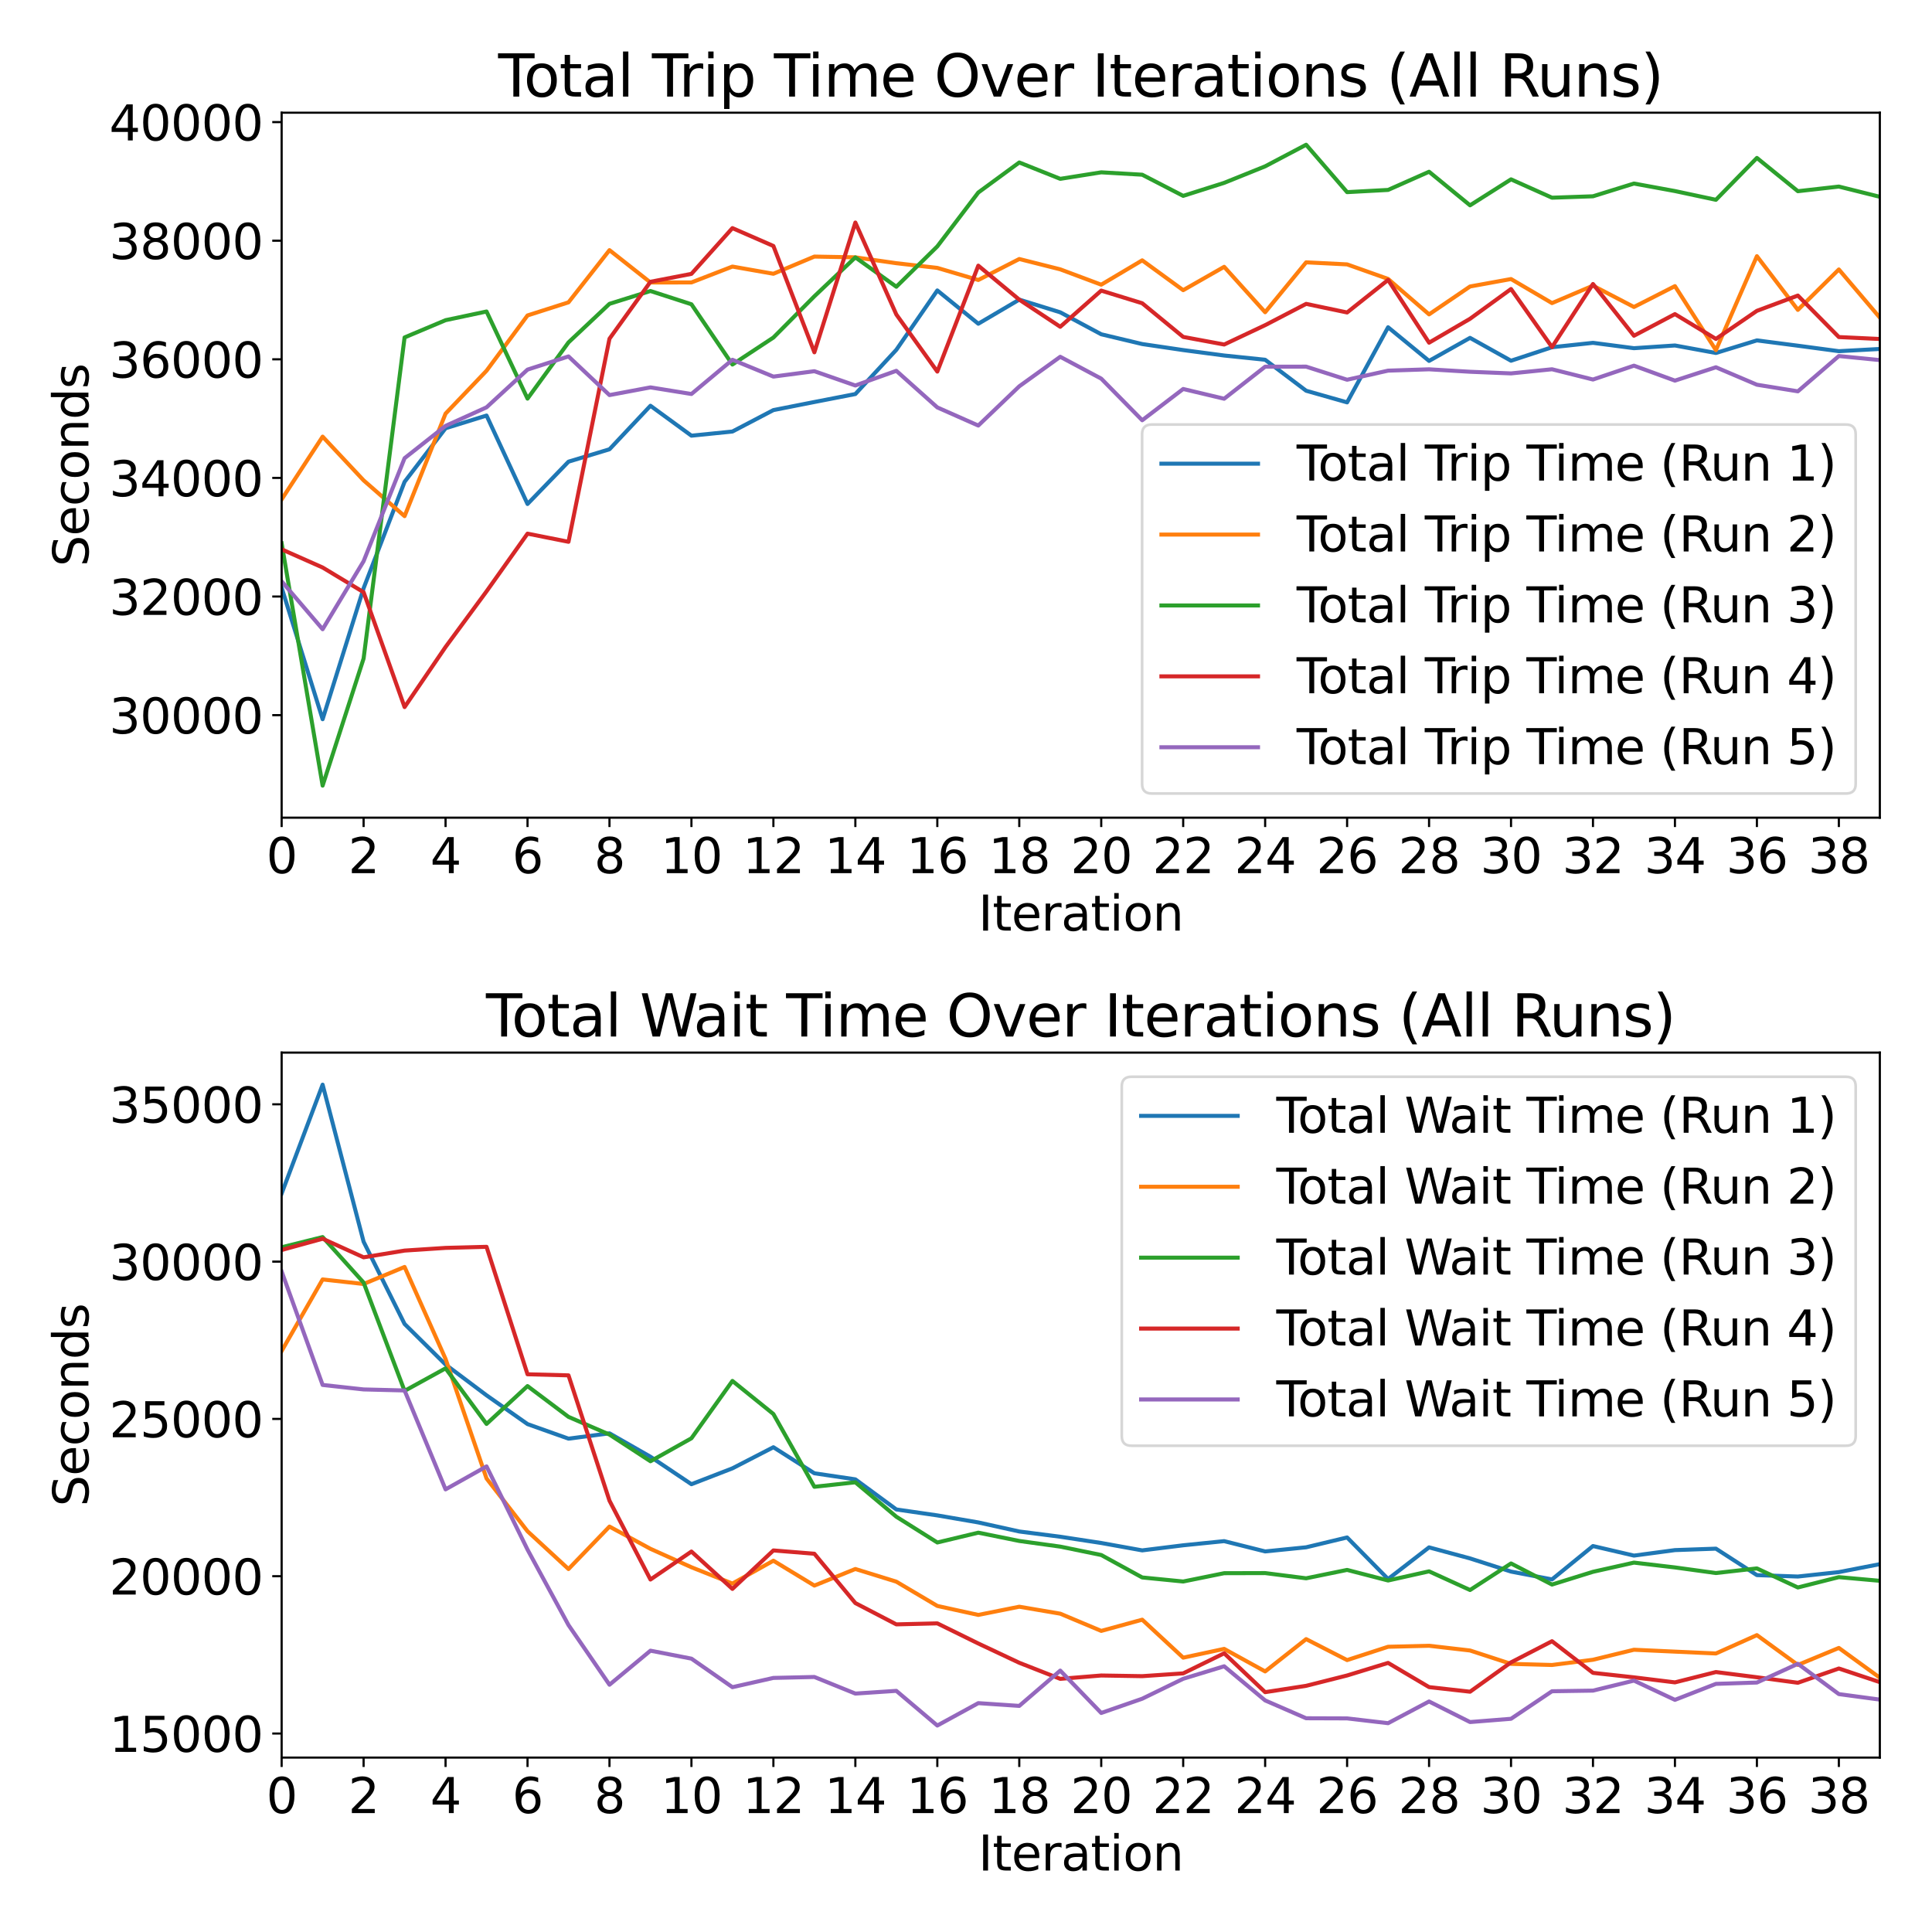 <?xml version="1.0" encoding="utf-8" standalone="no"?>
<!DOCTYPE svg PUBLIC "-//W3C//DTD SVG 1.1//EN"
  "http://www.w3.org/Graphics/SVG/1.1/DTD/svg11.dtd">
<svg xmlns:xlink="http://www.w3.org/1999/xlink" width="720pt" height="720pt" viewBox="0 0 720 720" xmlns="http://www.w3.org/2000/svg" version="1.1">
 <defs>
  <style type="text/css">*{stroke-linejoin: round; stroke-linecap: butt}</style>
 </defs>
 <g id="figure_1">
  <g id="patch_1">
   <path d="M 0 720 
L 720 720 
L 720 0 
L 0 0 
z
" style="fill: #ffffff"/>
  </g>
  <g id="axes_1">
   <g id="patch_2">
    <path d="M 104.96 304.72 
L 700.56 304.72 
L 700.56 42 
L 104.96 42 
z
" style="fill: #ffffff"/>
   </g>
   <g id="matplotlib.axis_1">
    <g id="xtick_1">
     <g id="line2d_1">
      <defs>
       <path id="m48148292ad" d="M 0 0 
L 0 3.5 
" style="stroke: #000000; stroke-width: 0.8"/>
      </defs>
      <g>
       <use xlink:href="#m48148292ad" x="104.96" y="304.72" style="stroke: #000000; stroke-width: 0.8"/>
      </g>
     </g>
     <g id="text_1">
      <!-- 0 -->
      <g transform="translate(99.234 325.397) scale(0.18 -0.18)">
       <defs>
        <path id="DejaVuSans-30" d="M 2034 4250 
Q 1547 4250 1301 3770 
Q 1056 3291 1056 2328 
Q 1056 1369 1301 889 
Q 1547 409 2034 409 
Q 2525 409 2770 889 
Q 3016 1369 3016 2328 
Q 3016 3291 2770 3770 
Q 2525 4250 2034 4250 
z
M 2034 4750 
Q 2819 4750 3233 4129 
Q 3647 3509 3647 2328 
Q 3647 1150 3233 529 
Q 2819 -91 2034 -91 
Q 1250 -91 836 529 
Q 422 1150 422 2328 
Q 422 3509 836 4129 
Q 1250 4750 2034 4750 
z
" transform="scale(0.016)"/>
       </defs>
       <use xlink:href="#DejaVuSans-30"/>
      </g>
     </g>
    </g>
    <g id="xtick_2">
     <g id="line2d_2">
      <g>
       <use xlink:href="#m48148292ad" x="135.504" y="304.72" style="stroke: #000000; stroke-width: 0.8"/>
      </g>
     </g>
     <g id="text_2">
      <!-- 2 -->
      <g transform="translate(129.777 325.397) scale(0.18 -0.18)">
       <defs>
        <path id="DejaVuSans-32" d="M 1228 531 
L 3431 531 
L 3431 0 
L 469 0 
L 469 531 
Q 828 903 1448 1529 
Q 2069 2156 2228 2338 
Q 2531 2678 2651 2914 
Q 2772 3150 2772 3378 
Q 2772 3750 2511 3984 
Q 2250 4219 1831 4219 
Q 1534 4219 1204 4116 
Q 875 4013 500 3803 
L 500 4441 
Q 881 4594 1212 4672 
Q 1544 4750 1819 4750 
Q 2544 4750 2975 4387 
Q 3406 4025 3406 3419 
Q 3406 3131 3298 2873 
Q 3191 2616 2906 2266 
Q 2828 2175 2409 1742 
Q 1991 1309 1228 531 
z
" transform="scale(0.016)"/>
       </defs>
       <use xlink:href="#DejaVuSans-32"/>
      </g>
     </g>
    </g>
    <g id="xtick_3">
     <g id="line2d_3">
      <g>
       <use xlink:href="#m48148292ad" x="166.047" y="304.72" style="stroke: #000000; stroke-width: 0.8"/>
      </g>
     </g>
     <g id="text_3">
      <!-- 4 -->
      <g transform="translate(160.321 325.397) scale(0.18 -0.18)">
       <defs>
        <path id="DejaVuSans-34" d="M 2419 4116 
L 825 1625 
L 2419 1625 
L 2419 4116 
z
M 2253 4666 
L 3047 4666 
L 3047 1625 
L 3713 1625 
L 3713 1100 
L 3047 1100 
L 3047 0 
L 2419 0 
L 2419 1100 
L 313 1100 
L 313 1709 
L 2253 4666 
z
" transform="scale(0.016)"/>
       </defs>
       <use xlink:href="#DejaVuSans-34"/>
      </g>
     </g>
    </g>
    <g id="xtick_4">
     <g id="line2d_4">
      <g>
       <use xlink:href="#m48148292ad" x="196.591" y="304.72" style="stroke: #000000; stroke-width: 0.8"/>
      </g>
     </g>
     <g id="text_4">
      <!-- 6 -->
      <g transform="translate(190.865 325.397) scale(0.18 -0.18)">
       <defs>
        <path id="DejaVuSans-36" d="M 2113 2584 
Q 1688 2584 1439 2293 
Q 1191 2003 1191 1497 
Q 1191 994 1439 701 
Q 1688 409 2113 409 
Q 2538 409 2786 701 
Q 3034 994 3034 1497 
Q 3034 2003 2786 2293 
Q 2538 2584 2113 2584 
z
M 3366 4563 
L 3366 3988 
Q 3128 4100 2886 4159 
Q 2644 4219 2406 4219 
Q 1781 4219 1451 3797 
Q 1122 3375 1075 2522 
Q 1259 2794 1537 2939 
Q 1816 3084 2150 3084 
Q 2853 3084 3261 2657 
Q 3669 2231 3669 1497 
Q 3669 778 3244 343 
Q 2819 -91 2113 -91 
Q 1303 -91 875 529 
Q 447 1150 447 2328 
Q 447 3434 972 4092 
Q 1497 4750 2381 4750 
Q 2619 4750 2861 4703 
Q 3103 4656 3366 4563 
z
" transform="scale(0.016)"/>
       </defs>
       <use xlink:href="#DejaVuSans-36"/>
      </g>
     </g>
    </g>
    <g id="xtick_5">
     <g id="line2d_5">
      <g>
       <use xlink:href="#m48148292ad" x="227.134" y="304.72" style="stroke: #000000; stroke-width: 0.8"/>
      </g>
     </g>
     <g id="text_5">
      <!-- 8 -->
      <g transform="translate(221.408 325.397) scale(0.18 -0.18)">
       <defs>
        <path id="DejaVuSans-38" d="M 2034 2216 
Q 1584 2216 1326 1975 
Q 1069 1734 1069 1313 
Q 1069 891 1326 650 
Q 1584 409 2034 409 
Q 2484 409 2743 651 
Q 3003 894 3003 1313 
Q 3003 1734 2745 1975 
Q 2488 2216 2034 2216 
z
M 1403 2484 
Q 997 2584 770 2862 
Q 544 3141 544 3541 
Q 544 4100 942 4425 
Q 1341 4750 2034 4750 
Q 2731 4750 3128 4425 
Q 3525 4100 3525 3541 
Q 3525 3141 3298 2862 
Q 3072 2584 2669 2484 
Q 3125 2378 3379 2068 
Q 3634 1759 3634 1313 
Q 3634 634 3220 271 
Q 2806 -91 2034 -91 
Q 1263 -91 848 271 
Q 434 634 434 1313 
Q 434 1759 690 2068 
Q 947 2378 1403 2484 
z
M 1172 3481 
Q 1172 3119 1398 2916 
Q 1625 2713 2034 2713 
Q 2441 2713 2670 2916 
Q 2900 3119 2900 3481 
Q 2900 3844 2670 4047 
Q 2441 4250 2034 4250 
Q 1625 4250 1398 4047 
Q 1172 3844 1172 3481 
z
" transform="scale(0.016)"/>
       </defs>
       <use xlink:href="#DejaVuSans-38"/>
      </g>
     </g>
    </g>
    <g id="xtick_6">
     <g id="line2d_6">
      <g>
       <use xlink:href="#m48148292ad" x="257.678" y="304.72" style="stroke: #000000; stroke-width: 0.8"/>
      </g>
     </g>
     <g id="text_6">
      <!-- 10 -->
      <g transform="translate(246.225 325.397) scale(0.18 -0.18)">
       <defs>
        <path id="DejaVuSans-31" d="M 794 531 
L 1825 531 
L 1825 4091 
L 703 3866 
L 703 4441 
L 1819 4666 
L 2450 4666 
L 2450 531 
L 3481 531 
L 3481 0 
L 794 0 
L 794 531 
z
" transform="scale(0.016)"/>
       </defs>
       <use xlink:href="#DejaVuSans-31"/>
       <use xlink:href="#DejaVuSans-30" transform="translate(63.623 0)"/>
      </g>
     </g>
    </g>
    <g id="xtick_7">
     <g id="line2d_7">
      <g>
       <use xlink:href="#m48148292ad" x="288.222" y="304.72" style="stroke: #000000; stroke-width: 0.8"/>
      </g>
     </g>
     <g id="text_7">
      <!-- 12 -->
      <g transform="translate(276.769 325.397) scale(0.18 -0.18)">
       <use xlink:href="#DejaVuSans-31"/>
       <use xlink:href="#DejaVuSans-32" transform="translate(63.623 0)"/>
      </g>
     </g>
    </g>
    <g id="xtick_8">
     <g id="line2d_8">
      <g>
       <use xlink:href="#m48148292ad" x="318.765" y="304.72" style="stroke: #000000; stroke-width: 0.8"/>
      </g>
     </g>
     <g id="text_8">
      <!-- 14 -->
      <g transform="translate(307.313 325.397) scale(0.18 -0.18)">
       <use xlink:href="#DejaVuSans-31"/>
       <use xlink:href="#DejaVuSans-34" transform="translate(63.623 0)"/>
      </g>
     </g>
    </g>
    <g id="xtick_9">
     <g id="line2d_9">
      <g>
       <use xlink:href="#m48148292ad" x="349.309" y="304.72" style="stroke: #000000; stroke-width: 0.8"/>
      </g>
     </g>
     <g id="text_9">
      <!-- 16 -->
      <g transform="translate(337.856 325.397) scale(0.18 -0.18)">
       <use xlink:href="#DejaVuSans-31"/>
       <use xlink:href="#DejaVuSans-36" transform="translate(63.623 0)"/>
      </g>
     </g>
    </g>
    <g id="xtick_10">
     <g id="line2d_10">
      <g>
       <use xlink:href="#m48148292ad" x="379.852" y="304.72" style="stroke: #000000; stroke-width: 0.8"/>
      </g>
     </g>
     <g id="text_10">
      <!-- 18 -->
      <g transform="translate(368.4 325.397) scale(0.18 -0.18)">
       <use xlink:href="#DejaVuSans-31"/>
       <use xlink:href="#DejaVuSans-38" transform="translate(63.623 0)"/>
      </g>
     </g>
    </g>
    <g id="xtick_11">
     <g id="line2d_11">
      <g>
       <use xlink:href="#m48148292ad" x="410.396" y="304.72" style="stroke: #000000; stroke-width: 0.8"/>
      </g>
     </g>
     <g id="text_11">
      <!-- 20 -->
      <g transform="translate(398.943 325.397) scale(0.18 -0.18)">
       <use xlink:href="#DejaVuSans-32"/>
       <use xlink:href="#DejaVuSans-30" transform="translate(63.623 0)"/>
      </g>
     </g>
    </g>
    <g id="xtick_12">
     <g id="line2d_12">
      <g>
       <use xlink:href="#m48148292ad" x="440.939" y="304.72" style="stroke: #000000; stroke-width: 0.8"/>
      </g>
     </g>
     <g id="text_12">
      <!-- 22 -->
      <g transform="translate(429.487 325.397) scale(0.18 -0.18)">
       <use xlink:href="#DejaVuSans-32"/>
       <use xlink:href="#DejaVuSans-32" transform="translate(63.623 0)"/>
      </g>
     </g>
    </g>
    <g id="xtick_13">
     <g id="line2d_13">
      <g>
       <use xlink:href="#m48148292ad" x="471.483" y="304.72" style="stroke: #000000; stroke-width: 0.8"/>
      </g>
     </g>
     <g id="text_13">
      <!-- 24 -->
      <g transform="translate(460.031 325.397) scale(0.18 -0.18)">
       <use xlink:href="#DejaVuSans-32"/>
       <use xlink:href="#DejaVuSans-34" transform="translate(63.623 0)"/>
      </g>
     </g>
    </g>
    <g id="xtick_14">
     <g id="line2d_14">
      <g>
       <use xlink:href="#m48148292ad" x="502.027" y="304.72" style="stroke: #000000; stroke-width: 0.8"/>
      </g>
     </g>
     <g id="text_14">
      <!-- 26 -->
      <g transform="translate(490.574 325.397) scale(0.18 -0.18)">
       <use xlink:href="#DejaVuSans-32"/>
       <use xlink:href="#DejaVuSans-36" transform="translate(63.623 0)"/>
      </g>
     </g>
    </g>
    <g id="xtick_15">
     <g id="line2d_15">
      <g>
       <use xlink:href="#m48148292ad" x="532.57" y="304.72" style="stroke: #000000; stroke-width: 0.8"/>
      </g>
     </g>
     <g id="text_15">
      <!-- 28 -->
      <g transform="translate(521.118 325.397) scale(0.18 -0.18)">
       <use xlink:href="#DejaVuSans-32"/>
       <use xlink:href="#DejaVuSans-38" transform="translate(63.623 0)"/>
      </g>
     </g>
    </g>
    <g id="xtick_16">
     <g id="line2d_16">
      <g>
       <use xlink:href="#m48148292ad" x="563.114" y="304.72" style="stroke: #000000; stroke-width: 0.8"/>
      </g>
     </g>
     <g id="text_16">
      <!-- 30 -->
      <g transform="translate(551.661 325.397) scale(0.18 -0.18)">
       <defs>
        <path id="DejaVuSans-33" d="M 2597 2516 
Q 3050 2419 3304 2112 
Q 3559 1806 3559 1356 
Q 3559 666 3084 287 
Q 2609 -91 1734 -91 
Q 1441 -91 1130 -33 
Q 819 25 488 141 
L 488 750 
Q 750 597 1062 519 
Q 1375 441 1716 441 
Q 2309 441 2620 675 
Q 2931 909 2931 1356 
Q 2931 1769 2642 2001 
Q 2353 2234 1838 2234 
L 1294 2234 
L 1294 2753 
L 1863 2753 
Q 2328 2753 2575 2939 
Q 2822 3125 2822 3475 
Q 2822 3834 2567 4026 
Q 2313 4219 1838 4219 
Q 1578 4219 1281 4162 
Q 984 4106 628 3988 
L 628 4550 
Q 988 4650 1302 4700 
Q 1616 4750 1894 4750 
Q 2613 4750 3031 4423 
Q 3450 4097 3450 3541 
Q 3450 3153 3228 2886 
Q 3006 2619 2597 2516 
z
" transform="scale(0.016)"/>
       </defs>
       <use xlink:href="#DejaVuSans-33"/>
       <use xlink:href="#DejaVuSans-30" transform="translate(63.623 0)"/>
      </g>
     </g>
    </g>
    <g id="xtick_17">
     <g id="line2d_17">
      <g>
       <use xlink:href="#m48148292ad" x="593.657" y="304.72" style="stroke: #000000; stroke-width: 0.8"/>
      </g>
     </g>
     <g id="text_17">
      <!-- 32 -->
      <g transform="translate(582.205 325.397) scale(0.18 -0.18)">
       <use xlink:href="#DejaVuSans-33"/>
       <use xlink:href="#DejaVuSans-32" transform="translate(63.623 0)"/>
      </g>
     </g>
    </g>
    <g id="xtick_18">
     <g id="line2d_18">
      <g>
       <use xlink:href="#m48148292ad" x="624.201" y="304.72" style="stroke: #000000; stroke-width: 0.8"/>
      </g>
     </g>
     <g id="text_18">
      <!-- 34 -->
      <g transform="translate(612.749 325.397) scale(0.18 -0.18)">
       <use xlink:href="#DejaVuSans-33"/>
       <use xlink:href="#DejaVuSans-34" transform="translate(63.623 0)"/>
      </g>
     </g>
    </g>
    <g id="xtick_19">
     <g id="line2d_19">
      <g>
       <use xlink:href="#m48148292ad" x="654.745" y="304.72" style="stroke: #000000; stroke-width: 0.8"/>
      </g>
     </g>
     <g id="text_19">
      <!-- 36 -->
      <g transform="translate(643.292 325.397) scale(0.18 -0.18)">
       <use xlink:href="#DejaVuSans-33"/>
       <use xlink:href="#DejaVuSans-36" transform="translate(63.623 0)"/>
      </g>
     </g>
    </g>
    <g id="xtick_20">
     <g id="line2d_20">
      <g>
       <use xlink:href="#m48148292ad" x="685.288" y="304.72" style="stroke: #000000; stroke-width: 0.8"/>
      </g>
     </g>
     <g id="text_20">
      <!-- 38 -->
      <g transform="translate(673.836 325.397) scale(0.18 -0.18)">
       <use xlink:href="#DejaVuSans-33"/>
       <use xlink:href="#DejaVuSans-38" transform="translate(63.623 0)"/>
      </g>
     </g>
    </g>
    <g id="text_21">
     <!-- Iteration -->
     <g transform="translate(364.585 346.818) scale(0.18 -0.18)">
      <defs>
       <path id="DejaVuSans-49" d="M 628 4666 
L 1259 4666 
L 1259 0 
L 628 0 
L 628 4666 
z
" transform="scale(0.016)"/>
       <path id="DejaVuSans-74" d="M 1172 4494 
L 1172 3500 
L 2356 3500 
L 2356 3053 
L 1172 3053 
L 1172 1153 
Q 1172 725 1289 603 
Q 1406 481 1766 481 
L 2356 481 
L 2356 0 
L 1766 0 
Q 1100 0 847 248 
Q 594 497 594 1153 
L 594 3053 
L 172 3053 
L 172 3500 
L 594 3500 
L 594 4494 
L 1172 4494 
z
" transform="scale(0.016)"/>
       <path id="DejaVuSans-65" d="M 3597 1894 
L 3597 1613 
L 953 1613 
Q 991 1019 1311 708 
Q 1631 397 2203 397 
Q 2534 397 2845 478 
Q 3156 559 3463 722 
L 3463 178 
Q 3153 47 2828 -22 
Q 2503 -91 2169 -91 
Q 1331 -91 842 396 
Q 353 884 353 1716 
Q 353 2575 817 3079 
Q 1281 3584 2069 3584 
Q 2775 3584 3186 3129 
Q 3597 2675 3597 1894 
z
M 3022 2063 
Q 3016 2534 2758 2815 
Q 2500 3097 2075 3097 
Q 1594 3097 1305 2825 
Q 1016 2553 972 2059 
L 3022 2063 
z
" transform="scale(0.016)"/>
       <path id="DejaVuSans-72" d="M 2631 2963 
Q 2534 3019 2420 3045 
Q 2306 3072 2169 3072 
Q 1681 3072 1420 2755 
Q 1159 2438 1159 1844 
L 1159 0 
L 581 0 
L 581 3500 
L 1159 3500 
L 1159 2956 
Q 1341 3275 1631 3429 
Q 1922 3584 2338 3584 
Q 2397 3584 2469 3576 
Q 2541 3569 2628 3553 
L 2631 2963 
z
" transform="scale(0.016)"/>
       <path id="DejaVuSans-61" d="M 2194 1759 
Q 1497 1759 1228 1600 
Q 959 1441 959 1056 
Q 959 750 1161 570 
Q 1363 391 1709 391 
Q 2188 391 2477 730 
Q 2766 1069 2766 1631 
L 2766 1759 
L 2194 1759 
z
M 3341 1997 
L 3341 0 
L 2766 0 
L 2766 531 
Q 2569 213 2275 61 
Q 1981 -91 1556 -91 
Q 1019 -91 701 211 
Q 384 513 384 1019 
Q 384 1609 779 1909 
Q 1175 2209 1959 2209 
L 2766 2209 
L 2766 2266 
Q 2766 2663 2505 2880 
Q 2244 3097 1772 3097 
Q 1472 3097 1187 3025 
Q 903 2953 641 2809 
L 641 3341 
Q 956 3463 1253 3523 
Q 1550 3584 1831 3584 
Q 2591 3584 2966 3190 
Q 3341 2797 3341 1997 
z
" transform="scale(0.016)"/>
       <path id="DejaVuSans-69" d="M 603 3500 
L 1178 3500 
L 1178 0 
L 603 0 
L 603 3500 
z
M 603 4863 
L 1178 4863 
L 1178 4134 
L 603 4134 
L 603 4863 
z
" transform="scale(0.016)"/>
       <path id="DejaVuSans-6f" d="M 1959 3097 
Q 1497 3097 1228 2736 
Q 959 2375 959 1747 
Q 959 1119 1226 758 
Q 1494 397 1959 397 
Q 2419 397 2687 759 
Q 2956 1122 2956 1747 
Q 2956 2369 2687 2733 
Q 2419 3097 1959 3097 
z
M 1959 3584 
Q 2709 3584 3137 3096 
Q 3566 2609 3566 1747 
Q 3566 888 3137 398 
Q 2709 -91 1959 -91 
Q 1206 -91 779 398 
Q 353 888 353 1747 
Q 353 2609 779 3096 
Q 1206 3584 1959 3584 
z
" transform="scale(0.016)"/>
       <path id="DejaVuSans-6e" d="M 3513 2113 
L 3513 0 
L 2938 0 
L 2938 2094 
Q 2938 2591 2744 2837 
Q 2550 3084 2163 3084 
Q 1697 3084 1428 2787 
Q 1159 2491 1159 1978 
L 1159 0 
L 581 0 
L 581 3500 
L 1159 3500 
L 1159 2956 
Q 1366 3272 1645 3428 
Q 1925 3584 2291 3584 
Q 2894 3584 3203 3211 
Q 3513 2838 3513 2113 
z
" transform="scale(0.016)"/>
      </defs>
      <use xlink:href="#DejaVuSans-49"/>
      <use xlink:href="#DejaVuSans-74" transform="translate(29.492 0)"/>
      <use xlink:href="#DejaVuSans-65" transform="translate(68.701 0)"/>
      <use xlink:href="#DejaVuSans-72" transform="translate(130.225 0)"/>
      <use xlink:href="#DejaVuSans-61" transform="translate(171.338 0)"/>
      <use xlink:href="#DejaVuSans-74" transform="translate(232.617 0)"/>
      <use xlink:href="#DejaVuSans-69" transform="translate(271.826 0)"/>
      <use xlink:href="#DejaVuSans-6f" transform="translate(299.609 0)"/>
      <use xlink:href="#DejaVuSans-6e" transform="translate(360.791 0)"/>
     </g>
    </g>
   </g>
   <g id="matplotlib.axis_2">
    <g id="ytick_1">
     <g id="line2d_21">
      <defs>
       <path id="m3f0363cead" d="M 0 0 
L -3.5 0 
" style="stroke: #000000; stroke-width: 0.8"/>
      </defs>
      <g>
       <use xlink:href="#m3f0363cead" x="104.96" y="266.513" style="stroke: #000000; stroke-width: 0.8"/>
      </g>
     </g>
     <g id="text_22">
      <!-- 30000 -->
      <g transform="translate(40.697 273.351) scale(0.18 -0.18)">
       <use xlink:href="#DejaVuSans-33"/>
       <use xlink:href="#DejaVuSans-30" transform="translate(63.623 0)"/>
       <use xlink:href="#DejaVuSans-30" transform="translate(127.246 0)"/>
       <use xlink:href="#DejaVuSans-30" transform="translate(190.869 0)"/>
       <use xlink:href="#DejaVuSans-30" transform="translate(254.492 0)"/>
      </g>
     </g>
    </g>
    <g id="ytick_2">
     <g id="line2d_22">
      <g>
       <use xlink:href="#m3f0363cead" x="104.96" y="222.309" style="stroke: #000000; stroke-width: 0.8"/>
      </g>
     </g>
     <g id="text_23">
      <!-- 32000 -->
      <g transform="translate(40.697 229.148) scale(0.18 -0.18)">
       <use xlink:href="#DejaVuSans-33"/>
       <use xlink:href="#DejaVuSans-32" transform="translate(63.623 0)"/>
       <use xlink:href="#DejaVuSans-30" transform="translate(127.246 0)"/>
       <use xlink:href="#DejaVuSans-30" transform="translate(190.869 0)"/>
       <use xlink:href="#DejaVuSans-30" transform="translate(254.492 0)"/>
      </g>
     </g>
    </g>
    <g id="ytick_3">
     <g id="line2d_23">
      <g>
       <use xlink:href="#m3f0363cead" x="104.96" y="178.106" style="stroke: #000000; stroke-width: 0.8"/>
      </g>
     </g>
     <g id="text_24">
      <!-- 34000 -->
      <g transform="translate(40.697 184.945) scale(0.18 -0.18)">
       <use xlink:href="#DejaVuSans-33"/>
       <use xlink:href="#DejaVuSans-34" transform="translate(63.623 0)"/>
       <use xlink:href="#DejaVuSans-30" transform="translate(127.246 0)"/>
       <use xlink:href="#DejaVuSans-30" transform="translate(190.869 0)"/>
       <use xlink:href="#DejaVuSans-30" transform="translate(254.492 0)"/>
      </g>
     </g>
    </g>
    <g id="ytick_4">
     <g id="line2d_24">
      <g>
       <use xlink:href="#m3f0363cead" x="104.96" y="133.903" style="stroke: #000000; stroke-width: 0.8"/>
      </g>
     </g>
     <g id="text_25">
      <!-- 36000 -->
      <g transform="translate(40.697 140.742) scale(0.18 -0.18)">
       <use xlink:href="#DejaVuSans-33"/>
       <use xlink:href="#DejaVuSans-36" transform="translate(63.623 0)"/>
       <use xlink:href="#DejaVuSans-30" transform="translate(127.246 0)"/>
       <use xlink:href="#DejaVuSans-30" transform="translate(190.869 0)"/>
       <use xlink:href="#DejaVuSans-30" transform="translate(254.492 0)"/>
      </g>
     </g>
    </g>
    <g id="ytick_5">
     <g id="line2d_25">
      <g>
       <use xlink:href="#m3f0363cead" x="104.96" y="89.7" style="stroke: #000000; stroke-width: 0.8"/>
      </g>
     </g>
     <g id="text_26">
      <!-- 38000 -->
      <g transform="translate(40.697 96.539) scale(0.18 -0.18)">
       <use xlink:href="#DejaVuSans-33"/>
       <use xlink:href="#DejaVuSans-38" transform="translate(63.623 0)"/>
       <use xlink:href="#DejaVuSans-30" transform="translate(127.246 0)"/>
       <use xlink:href="#DejaVuSans-30" transform="translate(190.869 0)"/>
       <use xlink:href="#DejaVuSans-30" transform="translate(254.492 0)"/>
      </g>
     </g>
    </g>
    <g id="ytick_6">
     <g id="line2d_26">
      <g>
       <use xlink:href="#m3f0363cead" x="104.96" y="45.497" style="stroke: #000000; stroke-width: 0.8"/>
      </g>
     </g>
     <g id="text_27">
      <!-- 40000 -->
      <g transform="translate(40.697 52.335) scale(0.18 -0.18)">
       <use xlink:href="#DejaVuSans-34"/>
       <use xlink:href="#DejaVuSans-30" transform="translate(63.623 0)"/>
       <use xlink:href="#DejaVuSans-30" transform="translate(127.246 0)"/>
       <use xlink:href="#DejaVuSans-30" transform="translate(190.869 0)"/>
       <use xlink:href="#DejaVuSans-30" transform="translate(254.492 0)"/>
      </g>
     </g>
    </g>
    <g id="text_28">
     <!-- Seconds -->
     <g transform="translate(32.954 211.173) rotate(-90) scale(0.18 -0.18)">
      <defs>
       <path id="DejaVuSans-53" d="M 3425 4513 
L 3425 3897 
Q 3066 4069 2747 4153 
Q 2428 4238 2131 4238 
Q 1616 4238 1336 4038 
Q 1056 3838 1056 3469 
Q 1056 3159 1242 3001 
Q 1428 2844 1947 2747 
L 2328 2669 
Q 3034 2534 3370 2195 
Q 3706 1856 3706 1288 
Q 3706 609 3251 259 
Q 2797 -91 1919 -91 
Q 1588 -91 1214 -16 
Q 841 59 441 206 
L 441 856 
Q 825 641 1194 531 
Q 1563 422 1919 422 
Q 2459 422 2753 634 
Q 3047 847 3047 1241 
Q 3047 1584 2836 1778 
Q 2625 1972 2144 2069 
L 1759 2144 
Q 1053 2284 737 2584 
Q 422 2884 422 3419 
Q 422 4038 858 4394 
Q 1294 4750 2059 4750 
Q 2388 4750 2728 4690 
Q 3069 4631 3425 4513 
z
" transform="scale(0.016)"/>
       <path id="DejaVuSans-63" d="M 3122 3366 
L 3122 2828 
Q 2878 2963 2633 3030 
Q 2388 3097 2138 3097 
Q 1578 3097 1268 2742 
Q 959 2388 959 1747 
Q 959 1106 1268 751 
Q 1578 397 2138 397 
Q 2388 397 2633 464 
Q 2878 531 3122 666 
L 3122 134 
Q 2881 22 2623 -34 
Q 2366 -91 2075 -91 
Q 1284 -91 818 406 
Q 353 903 353 1747 
Q 353 2603 823 3093 
Q 1294 3584 2113 3584 
Q 2378 3584 2631 3529 
Q 2884 3475 3122 3366 
z
" transform="scale(0.016)"/>
       <path id="DejaVuSans-64" d="M 2906 2969 
L 2906 4863 
L 3481 4863 
L 3481 0 
L 2906 0 
L 2906 525 
Q 2725 213 2448 61 
Q 2172 -91 1784 -91 
Q 1150 -91 751 415 
Q 353 922 353 1747 
Q 353 2572 751 3078 
Q 1150 3584 1784 3584 
Q 2172 3584 2448 3432 
Q 2725 3281 2906 2969 
z
M 947 1747 
Q 947 1113 1208 752 
Q 1469 391 1925 391 
Q 2381 391 2643 752 
Q 2906 1113 2906 1747 
Q 2906 2381 2643 2742 
Q 2381 3103 1925 3103 
Q 1469 3103 1208 2742 
Q 947 2381 947 1747 
z
" transform="scale(0.016)"/>
       <path id="DejaVuSans-73" d="M 2834 3397 
L 2834 2853 
Q 2591 2978 2328 3040 
Q 2066 3103 1784 3103 
Q 1356 3103 1142 2972 
Q 928 2841 928 2578 
Q 928 2378 1081 2264 
Q 1234 2150 1697 2047 
L 1894 2003 
Q 2506 1872 2764 1633 
Q 3022 1394 3022 966 
Q 3022 478 2636 193 
Q 2250 -91 1575 -91 
Q 1294 -91 989 -36 
Q 684 19 347 128 
L 347 722 
Q 666 556 975 473 
Q 1284 391 1588 391 
Q 1994 391 2212 530 
Q 2431 669 2431 922 
Q 2431 1156 2273 1281 
Q 2116 1406 1581 1522 
L 1381 1569 
Q 847 1681 609 1914 
Q 372 2147 372 2553 
Q 372 3047 722 3315 
Q 1072 3584 1716 3584 
Q 2034 3584 2315 3537 
Q 2597 3491 2834 3397 
z
" transform="scale(0.016)"/>
      </defs>
      <use xlink:href="#DejaVuSans-53"/>
      <use xlink:href="#DejaVuSans-65" transform="translate(63.477 0)"/>
      <use xlink:href="#DejaVuSans-63" transform="translate(125 0)"/>
      <use xlink:href="#DejaVuSans-6f" transform="translate(179.98 0)"/>
      <use xlink:href="#DejaVuSans-6e" transform="translate(241.162 0)"/>
      <use xlink:href="#DejaVuSans-64" transform="translate(304.541 0)"/>
      <use xlink:href="#DejaVuSans-73" transform="translate(368.018 0)"/>
     </g>
    </g>
   </g>
   <g id="line2d_27">
    <path d="M 104.96 219.005 
L 120.232 268.033 
L 135.504 219.213 
L 150.775 179.563 
L 166.047 159.603 
L 181.319 154.86 
L 196.591 187.822 
L 211.863 172.05 
L 227.134 167.431 
L 242.406 151.215 
L 257.678 162.363 
L 272.95 160.816 
L 288.222 152.829 
L 303.493 149.814 
L 318.765 146.846 
L 334.037 130.365 
L 349.309 108.239 
L 364.581 120.644 
L 379.852 111.656 
L 395.124 116.394 
L 410.396 124.574 
L 425.668 128.214 
L 440.939 130.464 
L 456.211 132.489 
L 471.483 134.071 
L 486.755 145.613 
L 502.027 149.956 
L 517.298 121.959 
L 532.57 134.498 
L 547.842 125.911 
L 563.114 134.434 
L 578.386 129.408 
L 593.657 127.763 
L 608.929 129.761 
L 624.201 128.751 
L 639.473 131.547 
L 654.745 126.855 
L 670.016 128.833 
L 685.288 130.877 
L 700.56 130.046 
" clip-path="url(#pd4a77c0677)" style="fill: none; stroke: #1f77b4; stroke-width: 1.5; stroke-linecap: square"/>
   </g>
   <g id="line2d_28">
    <path d="M 104.96 186.109 
L 120.232 162.721 
L 135.504 179.019 
L 150.775 192.353 
L 166.047 154.137 
L 181.319 138.158 
L 196.591 117.557 
L 211.863 112.672 
L 227.134 93.219 
L 242.406 105.268 
L 257.678 105.259 
L 272.95 99.341 
L 288.222 102.026 
L 303.493 95.619 
L 318.765 95.899 
L 334.037 98.09 
L 349.309 99.836 
L 364.581 104.347 
L 379.852 96.525 
L 395.124 100.375 
L 410.396 106.091 
L 425.668 97.018 
L 440.939 108.142 
L 456.211 99.436 
L 471.483 116.361 
L 486.755 97.763 
L 502.027 98.53 
L 517.298 103.947 
L 532.57 117.155 
L 547.842 106.765 
L 563.114 103.991 
L 578.386 112.957 
L 593.657 106.46 
L 608.929 114.405 
L 624.201 106.63 
L 639.473 130.493 
L 654.745 95.471 
L 670.016 115.486 
L 685.288 100.419 
L 700.56 118.372 
" clip-path="url(#pd4a77c0677)" style="fill: none; stroke: #ff7f0e; stroke-width: 1.5; stroke-linecap: square"/>
   </g>
   <g id="line2d_29">
    <path d="M 104.96 202.458 
L 120.232 292.778 
L 135.504 245.414 
L 150.775 125.75 
L 166.047 119.323 
L 181.319 116.087 
L 196.591 148.556 
L 211.863 127.598 
L 227.134 113.229 
L 242.406 108.447 
L 257.678 113.393 
L 272.95 135.853 
L 288.222 125.794 
L 303.493 110.42 
L 318.765 95.917 
L 334.037 106.862 
L 349.309 91.82 
L 364.581 71.747 
L 379.852 60.546 
L 395.124 66.648 
L 410.396 64.221 
L 425.668 65.108 
L 440.939 72.993 
L 456.211 68.147 
L 471.483 61.991 
L 486.755 53.942 
L 502.027 71.605 
L 517.298 70.779 
L 532.57 64.005 
L 547.842 76.519 
L 563.114 66.838 
L 578.386 73.676 
L 593.657 73.15 
L 608.929 68.401 
L 624.201 71.203 
L 639.473 74.461 
L 654.745 58.857 
L 670.016 71.256 
L 685.288 69.528 
L 700.56 73.338 
" clip-path="url(#pd4a77c0677)" style="fill: none; stroke: #2ca02c; stroke-width: 1.5; stroke-linecap: square"/>
   </g>
   <g id="line2d_30">
    <path d="M 104.96 204.723 
L 120.232 211.493 
L 135.504 220.696 
L 150.775 263.507 
L 166.047 241.109 
L 181.319 220.376 
L 196.591 198.875 
L 211.863 201.912 
L 227.134 126.232 
L 242.406 105.014 
L 257.678 102.057 
L 272.95 85.01 
L 288.222 91.671 
L 303.493 131.295 
L 318.765 82.93 
L 334.037 117.205 
L 349.309 138.478 
L 364.581 99.003 
L 379.852 111.671 
L 395.124 121.785 
L 410.396 108.301 
L 425.668 113.008 
L 440.939 125.558 
L 456.211 128.393 
L 471.483 121.179 
L 486.755 113.245 
L 502.027 116.45 
L 517.298 104.318 
L 532.57 127.71 
L 547.842 118.801 
L 563.114 107.706 
L 578.386 129.355 
L 593.657 105.839 
L 608.929 125.118 
L 624.201 117.06 
L 639.473 126.305 
L 654.745 115.84 
L 670.016 110.144 
L 685.288 125.613 
L 700.56 126.333 
" clip-path="url(#pd4a77c0677)" style="fill: none; stroke: #d62728; stroke-width: 1.5; stroke-linecap: square"/>
   </g>
   <g id="line2d_31">
    <path d="M 104.96 216.645 
L 120.232 234.494 
L 135.504 209.15 
L 150.775 170.755 
L 166.047 158.714 
L 181.319 151.799 
L 196.591 137.742 
L 211.863 132.829 
L 227.134 147.237 
L 242.406 144.368 
L 257.678 146.833 
L 272.95 134.071 
L 288.222 140.344 
L 303.493 138.335 
L 318.765 143.659 
L 334.037 138.191 
L 349.309 151.836 
L 364.581 158.588 
L 379.852 143.964 
L 395.124 132.966 
L 410.396 141.102 
L 425.668 156.619 
L 440.939 144.961 
L 456.211 148.598 
L 471.483 136.653 
L 486.755 136.637 
L 502.027 141.517 
L 517.298 138.127 
L 532.57 137.629 
L 547.842 138.544 
L 563.114 139.157 
L 578.386 137.612 
L 593.657 141.438 
L 608.929 136.272 
L 624.201 141.846 
L 639.473 136.869 
L 654.745 143.371 
L 670.016 145.836 
L 685.288 132.681 
L 700.56 134.195 
" clip-path="url(#pd4a77c0677)" style="fill: none; stroke: #9467bd; stroke-width: 1.5; stroke-linecap: square"/>
   </g>
   <g id="patch_3">
    <path d="M 104.96 304.72 
L 104.96 42 
" style="fill: none; stroke: #000000; stroke-width: 0.8; stroke-linejoin: miter; stroke-linecap: square"/>
   </g>
   <g id="patch_4">
    <path d="M 700.56 304.72 
L 700.56 42 
" style="fill: none; stroke: #000000; stroke-width: 0.8; stroke-linejoin: miter; stroke-linecap: square"/>
   </g>
   <g id="patch_5">
    <path d="M 104.96 304.72 
L 700.56 304.72 
" style="fill: none; stroke: #000000; stroke-width: 0.8; stroke-linejoin: miter; stroke-linecap: square"/>
   </g>
   <g id="patch_6">
    <path d="M 104.96 42 
L 700.56 42 
" style="fill: none; stroke: #000000; stroke-width: 0.8; stroke-linejoin: miter; stroke-linecap: square"/>
   </g>
   <g id="text_29">
    <!-- Total Trip Time Over Iterations (All Runs) -->
    <g transform="translate(185.655 36) scale(0.216 -0.216)">
     <defs>
      <path id="DejaVuSans-54" d="M -19 4666 
L 3928 4666 
L 3928 4134 
L 2272 4134 
L 2272 0 
L 1638 0 
L 1638 4134 
L -19 4134 
L -19 4666 
z
" transform="scale(0.016)"/>
      <path id="DejaVuSans-6c" d="M 603 4863 
L 1178 4863 
L 1178 0 
L 603 0 
L 603 4863 
z
" transform="scale(0.016)"/>
      <path id="DejaVuSans-20" transform="scale(0.016)"/>
      <path id="DejaVuSans-70" d="M 1159 525 
L 1159 -1331 
L 581 -1331 
L 581 3500 
L 1159 3500 
L 1159 2969 
Q 1341 3281 1617 3432 
Q 1894 3584 2278 3584 
Q 2916 3584 3314 3078 
Q 3713 2572 3713 1747 
Q 3713 922 3314 415 
Q 2916 -91 2278 -91 
Q 1894 -91 1617 61 
Q 1341 213 1159 525 
z
M 3116 1747 
Q 3116 2381 2855 2742 
Q 2594 3103 2138 3103 
Q 1681 3103 1420 2742 
Q 1159 2381 1159 1747 
Q 1159 1113 1420 752 
Q 1681 391 2138 391 
Q 2594 391 2855 752 
Q 3116 1113 3116 1747 
z
" transform="scale(0.016)"/>
      <path id="DejaVuSans-6d" d="M 3328 2828 
Q 3544 3216 3844 3400 
Q 4144 3584 4550 3584 
Q 5097 3584 5394 3201 
Q 5691 2819 5691 2113 
L 5691 0 
L 5113 0 
L 5113 2094 
Q 5113 2597 4934 2840 
Q 4756 3084 4391 3084 
Q 3944 3084 3684 2787 
Q 3425 2491 3425 1978 
L 3425 0 
L 2847 0 
L 2847 2094 
Q 2847 2600 2669 2842 
Q 2491 3084 2119 3084 
Q 1678 3084 1418 2786 
Q 1159 2488 1159 1978 
L 1159 0 
L 581 0 
L 581 3500 
L 1159 3500 
L 1159 2956 
Q 1356 3278 1631 3431 
Q 1906 3584 2284 3584 
Q 2666 3584 2933 3390 
Q 3200 3197 3328 2828 
z
" transform="scale(0.016)"/>
      <path id="DejaVuSans-4f" d="M 2522 4238 
Q 1834 4238 1429 3725 
Q 1025 3213 1025 2328 
Q 1025 1447 1429 934 
Q 1834 422 2522 422 
Q 3209 422 3611 934 
Q 4013 1447 4013 2328 
Q 4013 3213 3611 3725 
Q 3209 4238 2522 4238 
z
M 2522 4750 
Q 3503 4750 4090 4092 
Q 4678 3434 4678 2328 
Q 4678 1225 4090 567 
Q 3503 -91 2522 -91 
Q 1538 -91 948 565 
Q 359 1222 359 2328 
Q 359 3434 948 4092 
Q 1538 4750 2522 4750 
z
" transform="scale(0.016)"/>
      <path id="DejaVuSans-76" d="M 191 3500 
L 800 3500 
L 1894 563 
L 2988 3500 
L 3597 3500 
L 2284 0 
L 1503 0 
L 191 3500 
z
" transform="scale(0.016)"/>
      <path id="DejaVuSans-28" d="M 1984 4856 
Q 1566 4138 1362 3434 
Q 1159 2731 1159 2009 
Q 1159 1288 1364 580 
Q 1569 -128 1984 -844 
L 1484 -844 
Q 1016 -109 783 600 
Q 550 1309 550 2009 
Q 550 2706 781 3412 
Q 1013 4119 1484 4856 
L 1984 4856 
z
" transform="scale(0.016)"/>
      <path id="DejaVuSans-41" d="M 2188 4044 
L 1331 1722 
L 3047 1722 
L 2188 4044 
z
M 1831 4666 
L 2547 4666 
L 4325 0 
L 3669 0 
L 3244 1197 
L 1141 1197 
L 716 0 
L 50 0 
L 1831 4666 
z
" transform="scale(0.016)"/>
      <path id="DejaVuSans-52" d="M 2841 2188 
Q 3044 2119 3236 1894 
Q 3428 1669 3622 1275 
L 4263 0 
L 3584 0 
L 2988 1197 
Q 2756 1666 2539 1819 
Q 2322 1972 1947 1972 
L 1259 1972 
L 1259 0 
L 628 0 
L 628 4666 
L 2053 4666 
Q 2853 4666 3247 4331 
Q 3641 3997 3641 3322 
Q 3641 2881 3436 2590 
Q 3231 2300 2841 2188 
z
M 1259 4147 
L 1259 2491 
L 2053 2491 
Q 2509 2491 2742 2702 
Q 2975 2913 2975 3322 
Q 2975 3731 2742 3939 
Q 2509 4147 2053 4147 
L 1259 4147 
z
" transform="scale(0.016)"/>
      <path id="DejaVuSans-75" d="M 544 1381 
L 544 3500 
L 1119 3500 
L 1119 1403 
Q 1119 906 1312 657 
Q 1506 409 1894 409 
Q 2359 409 2629 706 
Q 2900 1003 2900 1516 
L 2900 3500 
L 3475 3500 
L 3475 0 
L 2900 0 
L 2900 538 
Q 2691 219 2414 64 
Q 2138 -91 1772 -91 
Q 1169 -91 856 284 
Q 544 659 544 1381 
z
M 1991 3584 
L 1991 3584 
z
" transform="scale(0.016)"/>
      <path id="DejaVuSans-29" d="M 513 4856 
L 1013 4856 
Q 1481 4119 1714 3412 
Q 1947 2706 1947 2009 
Q 1947 1309 1714 600 
Q 1481 -109 1013 -844 
L 513 -844 
Q 928 -128 1133 580 
Q 1338 1288 1338 2009 
Q 1338 2731 1133 3434 
Q 928 4138 513 4856 
z
" transform="scale(0.016)"/>
     </defs>
     <use xlink:href="#DejaVuSans-54"/>
     <use xlink:href="#DejaVuSans-6f" transform="translate(44.084 0)"/>
     <use xlink:href="#DejaVuSans-74" transform="translate(105.266 0)"/>
     <use xlink:href="#DejaVuSans-61" transform="translate(144.475 0)"/>
     <use xlink:href="#DejaVuSans-6c" transform="translate(205.754 0)"/>
     <use xlink:href="#DejaVuSans-20" transform="translate(233.537 0)"/>
     <use xlink:href="#DejaVuSans-54" transform="translate(265.324 0)"/>
     <use xlink:href="#DejaVuSans-72" transform="translate(311.658 0)"/>
     <use xlink:href="#DejaVuSans-69" transform="translate(352.771 0)"/>
     <use xlink:href="#DejaVuSans-70" transform="translate(380.555 0)"/>
     <use xlink:href="#DejaVuSans-20" transform="translate(444.031 0)"/>
     <use xlink:href="#DejaVuSans-54" transform="translate(475.818 0)"/>
     <use xlink:href="#DejaVuSans-69" transform="translate(533.777 0)"/>
     <use xlink:href="#DejaVuSans-6d" transform="translate(561.561 0)"/>
     <use xlink:href="#DejaVuSans-65" transform="translate(658.973 0)"/>
     <use xlink:href="#DejaVuSans-20" transform="translate(720.496 0)"/>
     <use xlink:href="#DejaVuSans-4f" transform="translate(752.283 0)"/>
     <use xlink:href="#DejaVuSans-76" transform="translate(830.994 0)"/>
     <use xlink:href="#DejaVuSans-65" transform="translate(890.174 0)"/>
     <use xlink:href="#DejaVuSans-72" transform="translate(951.697 0)"/>
     <use xlink:href="#DejaVuSans-20" transform="translate(992.811 0)"/>
     <use xlink:href="#DejaVuSans-49" transform="translate(1024.598 0)"/>
     <use xlink:href="#DejaVuSans-74" transform="translate(1054.09 0)"/>
     <use xlink:href="#DejaVuSans-65" transform="translate(1093.299 0)"/>
     <use xlink:href="#DejaVuSans-72" transform="translate(1154.822 0)"/>
     <use xlink:href="#DejaVuSans-61" transform="translate(1195.936 0)"/>
     <use xlink:href="#DejaVuSans-74" transform="translate(1257.215 0)"/>
     <use xlink:href="#DejaVuSans-69" transform="translate(1296.424 0)"/>
     <use xlink:href="#DejaVuSans-6f" transform="translate(1324.207 0)"/>
     <use xlink:href="#DejaVuSans-6e" transform="translate(1385.389 0)"/>
     <use xlink:href="#DejaVuSans-73" transform="translate(1448.768 0)"/>
     <use xlink:href="#DejaVuSans-20" transform="translate(1500.867 0)"/>
     <use xlink:href="#DejaVuSans-28" transform="translate(1532.654 0)"/>
     <use xlink:href="#DejaVuSans-41" transform="translate(1571.668 0)"/>
     <use xlink:href="#DejaVuSans-6c" transform="translate(1640.076 0)"/>
     <use xlink:href="#DejaVuSans-6c" transform="translate(1667.859 0)"/>
     <use xlink:href="#DejaVuSans-20" transform="translate(1695.643 0)"/>
     <use xlink:href="#DejaVuSans-52" transform="translate(1727.43 0)"/>
     <use xlink:href="#DejaVuSans-75" transform="translate(1792.412 0)"/>
     <use xlink:href="#DejaVuSans-6e" transform="translate(1855.791 0)"/>
     <use xlink:href="#DejaVuSans-73" transform="translate(1919.17 0)"/>
     <use xlink:href="#DejaVuSans-29" transform="translate(1971.27 0)"/>
    </g>
   </g>
   <g id="legend_1">
    <g id="patch_7">
     <path d="M 429.224 295.72 
L 687.96 295.72 
Q 691.56 295.72 691.56 292.12 
L 691.56 161.817 
Q 691.56 158.217 687.96 158.217 
L 429.224 158.217 
Q 425.624 158.217 425.624 161.817 
L 425.624 292.12 
Q 425.624 295.72 429.224 295.72 
z
" style="fill: #ffffff; opacity: 0.8; stroke: #cccccc; stroke-linejoin: miter"/>
    </g>
    <g id="line2d_32">
     <path d="M 432.824 172.794 
L 450.824 172.794 
L 468.824 172.794 
" style="fill: none; stroke: #1f77b4; stroke-width: 1.5; stroke-linecap: square"/>
    </g>
    <g id="text_30">
     <!-- Total Trip Time (Run 1) -->
     <g transform="translate(483.224 179.094) scale(0.18 -0.18)">
      <use xlink:href="#DejaVuSans-54"/>
      <use xlink:href="#DejaVuSans-6f" transform="translate(44.084 0)"/>
      <use xlink:href="#DejaVuSans-74" transform="translate(105.266 0)"/>
      <use xlink:href="#DejaVuSans-61" transform="translate(144.475 0)"/>
      <use xlink:href="#DejaVuSans-6c" transform="translate(205.754 0)"/>
      <use xlink:href="#DejaVuSans-20" transform="translate(233.537 0)"/>
      <use xlink:href="#DejaVuSans-54" transform="translate(265.324 0)"/>
      <use xlink:href="#DejaVuSans-72" transform="translate(311.658 0)"/>
      <use xlink:href="#DejaVuSans-69" transform="translate(352.771 0)"/>
      <use xlink:href="#DejaVuSans-70" transform="translate(380.555 0)"/>
      <use xlink:href="#DejaVuSans-20" transform="translate(444.031 0)"/>
      <use xlink:href="#DejaVuSans-54" transform="translate(475.818 0)"/>
      <use xlink:href="#DejaVuSans-69" transform="translate(533.777 0)"/>
      <use xlink:href="#DejaVuSans-6d" transform="translate(561.561 0)"/>
      <use xlink:href="#DejaVuSans-65" transform="translate(658.973 0)"/>
      <use xlink:href="#DejaVuSans-20" transform="translate(720.496 0)"/>
      <use xlink:href="#DejaVuSans-28" transform="translate(752.283 0)"/>
      <use xlink:href="#DejaVuSans-52" transform="translate(791.297 0)"/>
      <use xlink:href="#DejaVuSans-75" transform="translate(856.279 0)"/>
      <use xlink:href="#DejaVuSans-6e" transform="translate(919.658 0)"/>
      <use xlink:href="#DejaVuSans-20" transform="translate(983.037 0)"/>
      <use xlink:href="#DejaVuSans-31" transform="translate(1014.824 0)"/>
      <use xlink:href="#DejaVuSans-29" transform="translate(1078.447 0)"/>
     </g>
    </g>
    <g id="line2d_33">
     <path d="M 432.824 199.215 
L 450.824 199.215 
L 468.824 199.215 
" style="fill: none; stroke: #ff7f0e; stroke-width: 1.5; stroke-linecap: square"/>
    </g>
    <g id="text_31">
     <!-- Total Trip Time (Run 2) -->
     <g transform="translate(483.224 205.515) scale(0.18 -0.18)">
      <use xlink:href="#DejaVuSans-54"/>
      <use xlink:href="#DejaVuSans-6f" transform="translate(44.084 0)"/>
      <use xlink:href="#DejaVuSans-74" transform="translate(105.266 0)"/>
      <use xlink:href="#DejaVuSans-61" transform="translate(144.475 0)"/>
      <use xlink:href="#DejaVuSans-6c" transform="translate(205.754 0)"/>
      <use xlink:href="#DejaVuSans-20" transform="translate(233.537 0)"/>
      <use xlink:href="#DejaVuSans-54" transform="translate(265.324 0)"/>
      <use xlink:href="#DejaVuSans-72" transform="translate(311.658 0)"/>
      <use xlink:href="#DejaVuSans-69" transform="translate(352.771 0)"/>
      <use xlink:href="#DejaVuSans-70" transform="translate(380.555 0)"/>
      <use xlink:href="#DejaVuSans-20" transform="translate(444.031 0)"/>
      <use xlink:href="#DejaVuSans-54" transform="translate(475.818 0)"/>
      <use xlink:href="#DejaVuSans-69" transform="translate(533.777 0)"/>
      <use xlink:href="#DejaVuSans-6d" transform="translate(561.561 0)"/>
      <use xlink:href="#DejaVuSans-65" transform="translate(658.973 0)"/>
      <use xlink:href="#DejaVuSans-20" transform="translate(720.496 0)"/>
      <use xlink:href="#DejaVuSans-28" transform="translate(752.283 0)"/>
      <use xlink:href="#DejaVuSans-52" transform="translate(791.297 0)"/>
      <use xlink:href="#DejaVuSans-75" transform="translate(856.279 0)"/>
      <use xlink:href="#DejaVuSans-6e" transform="translate(919.658 0)"/>
      <use xlink:href="#DejaVuSans-20" transform="translate(983.037 0)"/>
      <use xlink:href="#DejaVuSans-32" transform="translate(1014.824 0)"/>
      <use xlink:href="#DejaVuSans-29" transform="translate(1078.447 0)"/>
     </g>
    </g>
    <g id="line2d_34">
     <path d="M 432.824 225.635 
L 450.824 225.635 
L 468.824 225.635 
" style="fill: none; stroke: #2ca02c; stroke-width: 1.5; stroke-linecap: square"/>
    </g>
    <g id="text_32">
     <!-- Total Trip Time (Run 3) -->
     <g transform="translate(483.224 231.935) scale(0.18 -0.18)">
      <use xlink:href="#DejaVuSans-54"/>
      <use xlink:href="#DejaVuSans-6f" transform="translate(44.084 0)"/>
      <use xlink:href="#DejaVuSans-74" transform="translate(105.266 0)"/>
      <use xlink:href="#DejaVuSans-61" transform="translate(144.475 0)"/>
      <use xlink:href="#DejaVuSans-6c" transform="translate(205.754 0)"/>
      <use xlink:href="#DejaVuSans-20" transform="translate(233.537 0)"/>
      <use xlink:href="#DejaVuSans-54" transform="translate(265.324 0)"/>
      <use xlink:href="#DejaVuSans-72" transform="translate(311.658 0)"/>
      <use xlink:href="#DejaVuSans-69" transform="translate(352.771 0)"/>
      <use xlink:href="#DejaVuSans-70" transform="translate(380.555 0)"/>
      <use xlink:href="#DejaVuSans-20" transform="translate(444.031 0)"/>
      <use xlink:href="#DejaVuSans-54" transform="translate(475.818 0)"/>
      <use xlink:href="#DejaVuSans-69" transform="translate(533.777 0)"/>
      <use xlink:href="#DejaVuSans-6d" transform="translate(561.561 0)"/>
      <use xlink:href="#DejaVuSans-65" transform="translate(658.973 0)"/>
      <use xlink:href="#DejaVuSans-20" transform="translate(720.496 0)"/>
      <use xlink:href="#DejaVuSans-28" transform="translate(752.283 0)"/>
      <use xlink:href="#DejaVuSans-52" transform="translate(791.297 0)"/>
      <use xlink:href="#DejaVuSans-75" transform="translate(856.279 0)"/>
      <use xlink:href="#DejaVuSans-6e" transform="translate(919.658 0)"/>
      <use xlink:href="#DejaVuSans-20" transform="translate(983.037 0)"/>
      <use xlink:href="#DejaVuSans-33" transform="translate(1014.824 0)"/>
      <use xlink:href="#DejaVuSans-29" transform="translate(1078.447 0)"/>
     </g>
    </g>
    <g id="line2d_35">
     <path d="M 432.824 252.056 
L 450.824 252.056 
L 468.824 252.056 
" style="fill: none; stroke: #d62728; stroke-width: 1.5; stroke-linecap: square"/>
    </g>
    <g id="text_33">
     <!-- Total Trip Time (Run 4) -->
     <g transform="translate(483.224 258.356) scale(0.18 -0.18)">
      <use xlink:href="#DejaVuSans-54"/>
      <use xlink:href="#DejaVuSans-6f" transform="translate(44.084 0)"/>
      <use xlink:href="#DejaVuSans-74" transform="translate(105.266 0)"/>
      <use xlink:href="#DejaVuSans-61" transform="translate(144.475 0)"/>
      <use xlink:href="#DejaVuSans-6c" transform="translate(205.754 0)"/>
      <use xlink:href="#DejaVuSans-20" transform="translate(233.537 0)"/>
      <use xlink:href="#DejaVuSans-54" transform="translate(265.324 0)"/>
      <use xlink:href="#DejaVuSans-72" transform="translate(311.658 0)"/>
      <use xlink:href="#DejaVuSans-69" transform="translate(352.771 0)"/>
      <use xlink:href="#DejaVuSans-70" transform="translate(380.555 0)"/>
      <use xlink:href="#DejaVuSans-20" transform="translate(444.031 0)"/>
      <use xlink:href="#DejaVuSans-54" transform="translate(475.818 0)"/>
      <use xlink:href="#DejaVuSans-69" transform="translate(533.777 0)"/>
      <use xlink:href="#DejaVuSans-6d" transform="translate(561.561 0)"/>
      <use xlink:href="#DejaVuSans-65" transform="translate(658.973 0)"/>
      <use xlink:href="#DejaVuSans-20" transform="translate(720.496 0)"/>
      <use xlink:href="#DejaVuSans-28" transform="translate(752.283 0)"/>
      <use xlink:href="#DejaVuSans-52" transform="translate(791.297 0)"/>
      <use xlink:href="#DejaVuSans-75" transform="translate(856.279 0)"/>
      <use xlink:href="#DejaVuSans-6e" transform="translate(919.658 0)"/>
      <use xlink:href="#DejaVuSans-20" transform="translate(983.037 0)"/>
      <use xlink:href="#DejaVuSans-34" transform="translate(1014.824 0)"/>
      <use xlink:href="#DejaVuSans-29" transform="translate(1078.447 0)"/>
     </g>
    </g>
    <g id="line2d_36">
     <path d="M 432.824 278.477 
L 450.824 278.477 
L 468.824 278.477 
" style="fill: none; stroke: #9467bd; stroke-width: 1.5; stroke-linecap: square"/>
    </g>
    <g id="text_34">
     <!-- Total Trip Time (Run 5) -->
     <g transform="translate(483.224 284.777) scale(0.18 -0.18)">
      <defs>
       <path id="DejaVuSans-35" d="M 691 4666 
L 3169 4666 
L 3169 4134 
L 1269 4134 
L 1269 2991 
Q 1406 3038 1543 3061 
Q 1681 3084 1819 3084 
Q 2600 3084 3056 2656 
Q 3513 2228 3513 1497 
Q 3513 744 3044 326 
Q 2575 -91 1722 -91 
Q 1428 -91 1123 -41 
Q 819 9 494 109 
L 494 744 
Q 775 591 1075 516 
Q 1375 441 1709 441 
Q 2250 441 2565 725 
Q 2881 1009 2881 1497 
Q 2881 1984 2565 2268 
Q 2250 2553 1709 2553 
Q 1456 2553 1204 2497 
Q 953 2441 691 2322 
L 691 4666 
z
" transform="scale(0.016)"/>
      </defs>
      <use xlink:href="#DejaVuSans-54"/>
      <use xlink:href="#DejaVuSans-6f" transform="translate(44.084 0)"/>
      <use xlink:href="#DejaVuSans-74" transform="translate(105.266 0)"/>
      <use xlink:href="#DejaVuSans-61" transform="translate(144.475 0)"/>
      <use xlink:href="#DejaVuSans-6c" transform="translate(205.754 0)"/>
      <use xlink:href="#DejaVuSans-20" transform="translate(233.537 0)"/>
      <use xlink:href="#DejaVuSans-54" transform="translate(265.324 0)"/>
      <use xlink:href="#DejaVuSans-72" transform="translate(311.658 0)"/>
      <use xlink:href="#DejaVuSans-69" transform="translate(352.771 0)"/>
      <use xlink:href="#DejaVuSans-70" transform="translate(380.555 0)"/>
      <use xlink:href="#DejaVuSans-20" transform="translate(444.031 0)"/>
      <use xlink:href="#DejaVuSans-54" transform="translate(475.818 0)"/>
      <use xlink:href="#DejaVuSans-69" transform="translate(533.777 0)"/>
      <use xlink:href="#DejaVuSans-6d" transform="translate(561.561 0)"/>
      <use xlink:href="#DejaVuSans-65" transform="translate(658.973 0)"/>
      <use xlink:href="#DejaVuSans-20" transform="translate(720.496 0)"/>
      <use xlink:href="#DejaVuSans-28" transform="translate(752.283 0)"/>
      <use xlink:href="#DejaVuSans-52" transform="translate(791.297 0)"/>
      <use xlink:href="#DejaVuSans-75" transform="translate(856.279 0)"/>
      <use xlink:href="#DejaVuSans-6e" transform="translate(919.658 0)"/>
      <use xlink:href="#DejaVuSans-20" transform="translate(983.037 0)"/>
      <use xlink:href="#DejaVuSans-35" transform="translate(1014.824 0)"/>
      <use xlink:href="#DejaVuSans-29" transform="translate(1078.447 0)"/>
     </g>
    </g>
   </g>
  </g>
  <g id="axes_2">
   <g id="patch_8">
    <path d="M 104.96 655 
L 700.56 655 
L 700.56 392.28 
L 104.96 392.28 
z
" style="fill: #ffffff"/>
   </g>
   <g id="matplotlib.axis_3">
    <g id="xtick_21">
     <g id="line2d_37">
      <g>
       <use xlink:href="#m48148292ad" x="104.96" y="655" style="stroke: #000000; stroke-width: 0.8"/>
      </g>
     </g>
     <g id="text_35">
      <!-- 0 -->
      <g transform="translate(99.234 675.677) scale(0.18 -0.18)">
       <use xlink:href="#DejaVuSans-30"/>
      </g>
     </g>
    </g>
    <g id="xtick_22">
     <g id="line2d_38">
      <g>
       <use xlink:href="#m48148292ad" x="135.504" y="655" style="stroke: #000000; stroke-width: 0.8"/>
      </g>
     </g>
     <g id="text_36">
      <!-- 2 -->
      <g transform="translate(129.777 675.677) scale(0.18 -0.18)">
       <use xlink:href="#DejaVuSans-32"/>
      </g>
     </g>
    </g>
    <g id="xtick_23">
     <g id="line2d_39">
      <g>
       <use xlink:href="#m48148292ad" x="166.047" y="655" style="stroke: #000000; stroke-width: 0.8"/>
      </g>
     </g>
     <g id="text_37">
      <!-- 4 -->
      <g transform="translate(160.321 675.677) scale(0.18 -0.18)">
       <use xlink:href="#DejaVuSans-34"/>
      </g>
     </g>
    </g>
    <g id="xtick_24">
     <g id="line2d_40">
      <g>
       <use xlink:href="#m48148292ad" x="196.591" y="655" style="stroke: #000000; stroke-width: 0.8"/>
      </g>
     </g>
     <g id="text_38">
      <!-- 6 -->
      <g transform="translate(190.865 675.677) scale(0.18 -0.18)">
       <use xlink:href="#DejaVuSans-36"/>
      </g>
     </g>
    </g>
    <g id="xtick_25">
     <g id="line2d_41">
      <g>
       <use xlink:href="#m48148292ad" x="227.134" y="655" style="stroke: #000000; stroke-width: 0.8"/>
      </g>
     </g>
     <g id="text_39">
      <!-- 8 -->
      <g transform="translate(221.408 675.677) scale(0.18 -0.18)">
       <use xlink:href="#DejaVuSans-38"/>
      </g>
     </g>
    </g>
    <g id="xtick_26">
     <g id="line2d_42">
      <g>
       <use xlink:href="#m48148292ad" x="257.678" y="655" style="stroke: #000000; stroke-width: 0.8"/>
      </g>
     </g>
     <g id="text_40">
      <!-- 10 -->
      <g transform="translate(246.225 675.677) scale(0.18 -0.18)">
       <use xlink:href="#DejaVuSans-31"/>
       <use xlink:href="#DejaVuSans-30" transform="translate(63.623 0)"/>
      </g>
     </g>
    </g>
    <g id="xtick_27">
     <g id="line2d_43">
      <g>
       <use xlink:href="#m48148292ad" x="288.222" y="655" style="stroke: #000000; stroke-width: 0.8"/>
      </g>
     </g>
     <g id="text_41">
      <!-- 12 -->
      <g transform="translate(276.769 675.677) scale(0.18 -0.18)">
       <use xlink:href="#DejaVuSans-31"/>
       <use xlink:href="#DejaVuSans-32" transform="translate(63.623 0)"/>
      </g>
     </g>
    </g>
    <g id="xtick_28">
     <g id="line2d_44">
      <g>
       <use xlink:href="#m48148292ad" x="318.765" y="655" style="stroke: #000000; stroke-width: 0.8"/>
      </g>
     </g>
     <g id="text_42">
      <!-- 14 -->
      <g transform="translate(307.313 675.677) scale(0.18 -0.18)">
       <use xlink:href="#DejaVuSans-31"/>
       <use xlink:href="#DejaVuSans-34" transform="translate(63.623 0)"/>
      </g>
     </g>
    </g>
    <g id="xtick_29">
     <g id="line2d_45">
      <g>
       <use xlink:href="#m48148292ad" x="349.309" y="655" style="stroke: #000000; stroke-width: 0.8"/>
      </g>
     </g>
     <g id="text_43">
      <!-- 16 -->
      <g transform="translate(337.856 675.677) scale(0.18 -0.18)">
       <use xlink:href="#DejaVuSans-31"/>
       <use xlink:href="#DejaVuSans-36" transform="translate(63.623 0)"/>
      </g>
     </g>
    </g>
    <g id="xtick_30">
     <g id="line2d_46">
      <g>
       <use xlink:href="#m48148292ad" x="379.852" y="655" style="stroke: #000000; stroke-width: 0.8"/>
      </g>
     </g>
     <g id="text_44">
      <!-- 18 -->
      <g transform="translate(368.4 675.677) scale(0.18 -0.18)">
       <use xlink:href="#DejaVuSans-31"/>
       <use xlink:href="#DejaVuSans-38" transform="translate(63.623 0)"/>
      </g>
     </g>
    </g>
    <g id="xtick_31">
     <g id="line2d_47">
      <g>
       <use xlink:href="#m48148292ad" x="410.396" y="655" style="stroke: #000000; stroke-width: 0.8"/>
      </g>
     </g>
     <g id="text_45">
      <!-- 20 -->
      <g transform="translate(398.943 675.677) scale(0.18 -0.18)">
       <use xlink:href="#DejaVuSans-32"/>
       <use xlink:href="#DejaVuSans-30" transform="translate(63.623 0)"/>
      </g>
     </g>
    </g>
    <g id="xtick_32">
     <g id="line2d_48">
      <g>
       <use xlink:href="#m48148292ad" x="440.939" y="655" style="stroke: #000000; stroke-width: 0.8"/>
      </g>
     </g>
     <g id="text_46">
      <!-- 22 -->
      <g transform="translate(429.487 675.677) scale(0.18 -0.18)">
       <use xlink:href="#DejaVuSans-32"/>
       <use xlink:href="#DejaVuSans-32" transform="translate(63.623 0)"/>
      </g>
     </g>
    </g>
    <g id="xtick_33">
     <g id="line2d_49">
      <g>
       <use xlink:href="#m48148292ad" x="471.483" y="655" style="stroke: #000000; stroke-width: 0.8"/>
      </g>
     </g>
     <g id="text_47">
      <!-- 24 -->
      <g transform="translate(460.031 675.677) scale(0.18 -0.18)">
       <use xlink:href="#DejaVuSans-32"/>
       <use xlink:href="#DejaVuSans-34" transform="translate(63.623 0)"/>
      </g>
     </g>
    </g>
    <g id="xtick_34">
     <g id="line2d_50">
      <g>
       <use xlink:href="#m48148292ad" x="502.027" y="655" style="stroke: #000000; stroke-width: 0.8"/>
      </g>
     </g>
     <g id="text_48">
      <!-- 26 -->
      <g transform="translate(490.574 675.677) scale(0.18 -0.18)">
       <use xlink:href="#DejaVuSans-32"/>
       <use xlink:href="#DejaVuSans-36" transform="translate(63.623 0)"/>
      </g>
     </g>
    </g>
    <g id="xtick_35">
     <g id="line2d_51">
      <g>
       <use xlink:href="#m48148292ad" x="532.57" y="655" style="stroke: #000000; stroke-width: 0.8"/>
      </g>
     </g>
     <g id="text_49">
      <!-- 28 -->
      <g transform="translate(521.118 675.677) scale(0.18 -0.18)">
       <use xlink:href="#DejaVuSans-32"/>
       <use xlink:href="#DejaVuSans-38" transform="translate(63.623 0)"/>
      </g>
     </g>
    </g>
    <g id="xtick_36">
     <g id="line2d_52">
      <g>
       <use xlink:href="#m48148292ad" x="563.114" y="655" style="stroke: #000000; stroke-width: 0.8"/>
      </g>
     </g>
     <g id="text_50">
      <!-- 30 -->
      <g transform="translate(551.661 675.677) scale(0.18 -0.18)">
       <use xlink:href="#DejaVuSans-33"/>
       <use xlink:href="#DejaVuSans-30" transform="translate(63.623 0)"/>
      </g>
     </g>
    </g>
    <g id="xtick_37">
     <g id="line2d_53">
      <g>
       <use xlink:href="#m48148292ad" x="593.657" y="655" style="stroke: #000000; stroke-width: 0.8"/>
      </g>
     </g>
     <g id="text_51">
      <!-- 32 -->
      <g transform="translate(582.205 675.677) scale(0.18 -0.18)">
       <use xlink:href="#DejaVuSans-33"/>
       <use xlink:href="#DejaVuSans-32" transform="translate(63.623 0)"/>
      </g>
     </g>
    </g>
    <g id="xtick_38">
     <g id="line2d_54">
      <g>
       <use xlink:href="#m48148292ad" x="624.201" y="655" style="stroke: #000000; stroke-width: 0.8"/>
      </g>
     </g>
     <g id="text_52">
      <!-- 34 -->
      <g transform="translate(612.749 675.677) scale(0.18 -0.18)">
       <use xlink:href="#DejaVuSans-33"/>
       <use xlink:href="#DejaVuSans-34" transform="translate(63.623 0)"/>
      </g>
     </g>
    </g>
    <g id="xtick_39">
     <g id="line2d_55">
      <g>
       <use xlink:href="#m48148292ad" x="654.745" y="655" style="stroke: #000000; stroke-width: 0.8"/>
      </g>
     </g>
     <g id="text_53">
      <!-- 36 -->
      <g transform="translate(643.292 675.677) scale(0.18 -0.18)">
       <use xlink:href="#DejaVuSans-33"/>
       <use xlink:href="#DejaVuSans-36" transform="translate(63.623 0)"/>
      </g>
     </g>
    </g>
    <g id="xtick_40">
     <g id="line2d_56">
      <g>
       <use xlink:href="#m48148292ad" x="685.288" y="655" style="stroke: #000000; stroke-width: 0.8"/>
      </g>
     </g>
     <g id="text_54">
      <!-- 38 -->
      <g transform="translate(673.836 675.677) scale(0.18 -0.18)">
       <use xlink:href="#DejaVuSans-33"/>
       <use xlink:href="#DejaVuSans-38" transform="translate(63.623 0)"/>
      </g>
     </g>
    </g>
    <g id="text_55">
     <!-- Iteration -->
     <g transform="translate(364.585 697.098) scale(0.18 -0.18)">
      <use xlink:href="#DejaVuSans-49"/>
      <use xlink:href="#DejaVuSans-74" transform="translate(29.492 0)"/>
      <use xlink:href="#DejaVuSans-65" transform="translate(68.701 0)"/>
      <use xlink:href="#DejaVuSans-72" transform="translate(130.225 0)"/>
      <use xlink:href="#DejaVuSans-61" transform="translate(171.338 0)"/>
      <use xlink:href="#DejaVuSans-74" transform="translate(232.617 0)"/>
      <use xlink:href="#DejaVuSans-69" transform="translate(271.826 0)"/>
      <use xlink:href="#DejaVuSans-6f" transform="translate(299.609 0)"/>
      <use xlink:href="#DejaVuSans-6e" transform="translate(360.791 0)"/>
     </g>
    </g>
   </g>
   <g id="matplotlib.axis_4">
    <g id="ytick_7">
     <g id="line2d_57">
      <g>
       <use xlink:href="#m3f0363cead" x="104.96" y="646.03" style="stroke: #000000; stroke-width: 0.8"/>
      </g>
     </g>
     <g id="text_56">
      <!-- 15000 -->
      <g transform="translate(40.697 652.869) scale(0.18 -0.18)">
       <use xlink:href="#DejaVuSans-31"/>
       <use xlink:href="#DejaVuSans-35" transform="translate(63.623 0)"/>
       <use xlink:href="#DejaVuSans-30" transform="translate(127.246 0)"/>
       <use xlink:href="#DejaVuSans-30" transform="translate(190.869 0)"/>
       <use xlink:href="#DejaVuSans-30" transform="translate(254.492 0)"/>
      </g>
     </g>
    </g>
    <g id="ytick_8">
     <g id="line2d_58">
      <g>
       <use xlink:href="#m3f0363cead" x="104.96" y="587.409" style="stroke: #000000; stroke-width: 0.8"/>
      </g>
     </g>
     <g id="text_57">
      <!-- 20000 -->
      <g transform="translate(40.697 594.247) scale(0.18 -0.18)">
       <use xlink:href="#DejaVuSans-32"/>
       <use xlink:href="#DejaVuSans-30" transform="translate(63.623 0)"/>
       <use xlink:href="#DejaVuSans-30" transform="translate(127.246 0)"/>
       <use xlink:href="#DejaVuSans-30" transform="translate(190.869 0)"/>
       <use xlink:href="#DejaVuSans-30" transform="translate(254.492 0)"/>
      </g>
     </g>
    </g>
    <g id="ytick_9">
     <g id="line2d_59">
      <g>
       <use xlink:href="#m3f0363cead" x="104.96" y="528.787" style="stroke: #000000; stroke-width: 0.8"/>
      </g>
     </g>
     <g id="text_58">
      <!-- 25000 -->
      <g transform="translate(40.697 535.626) scale(0.18 -0.18)">
       <use xlink:href="#DejaVuSans-32"/>
       <use xlink:href="#DejaVuSans-35" transform="translate(63.623 0)"/>
       <use xlink:href="#DejaVuSans-30" transform="translate(127.246 0)"/>
       <use xlink:href="#DejaVuSans-30" transform="translate(190.869 0)"/>
       <use xlink:href="#DejaVuSans-30" transform="translate(254.492 0)"/>
      </g>
     </g>
    </g>
    <g id="ytick_10">
     <g id="line2d_60">
      <g>
       <use xlink:href="#m3f0363cead" x="104.96" y="470.165" style="stroke: #000000; stroke-width: 0.8"/>
      </g>
     </g>
     <g id="text_59">
      <!-- 30000 -->
      <g transform="translate(40.697 477.004) scale(0.18 -0.18)">
       <use xlink:href="#DejaVuSans-33"/>
       <use xlink:href="#DejaVuSans-30" transform="translate(63.623 0)"/>
       <use xlink:href="#DejaVuSans-30" transform="translate(127.246 0)"/>
       <use xlink:href="#DejaVuSans-30" transform="translate(190.869 0)"/>
       <use xlink:href="#DejaVuSans-30" transform="translate(254.492 0)"/>
      </g>
     </g>
    </g>
    <g id="ytick_11">
     <g id="line2d_61">
      <g>
       <use xlink:href="#m3f0363cead" x="104.96" y="411.544" style="stroke: #000000; stroke-width: 0.8"/>
      </g>
     </g>
     <g id="text_60">
      <!-- 35000 -->
      <g transform="translate(40.697 418.382) scale(0.18 -0.18)">
       <use xlink:href="#DejaVuSans-33"/>
       <use xlink:href="#DejaVuSans-35" transform="translate(63.623 0)"/>
       <use xlink:href="#DejaVuSans-30" transform="translate(127.246 0)"/>
       <use xlink:href="#DejaVuSans-30" transform="translate(190.869 0)"/>
       <use xlink:href="#DejaVuSans-30" transform="translate(254.492 0)"/>
      </g>
     </g>
    </g>
    <g id="text_61">
     <!-- Seconds -->
     <g transform="translate(32.954 561.453) rotate(-90) scale(0.18 -0.18)">
      <use xlink:href="#DejaVuSans-53"/>
      <use xlink:href="#DejaVuSans-65" transform="translate(63.477 0)"/>
      <use xlink:href="#DejaVuSans-63" transform="translate(125 0)"/>
      <use xlink:href="#DejaVuSans-6f" transform="translate(179.98 0)"/>
      <use xlink:href="#DejaVuSans-6e" transform="translate(241.162 0)"/>
      <use xlink:href="#DejaVuSans-64" transform="translate(304.541 0)"/>
      <use xlink:href="#DejaVuSans-73" transform="translate(368.018 0)"/>
     </g>
    </g>
   </g>
   <g id="line2d_62">
    <path d="M 104.96 444.786 
L 120.232 404.222 
L 135.504 462.749 
L 150.775 493.401 
L 166.047 508.531 
L 181.319 519.993 
L 196.591 530.718 
L 211.863 536.146 
L 227.134 534.161 
L 242.406 542.887 
L 257.678 553.121 
L 272.95 547.209 
L 288.222 539.34 
L 303.493 549.051 
L 318.765 551.311 
L 334.037 562.53 
L 349.309 564.742 
L 364.581 567.364 
L 379.852 570.74 
L 395.124 572.696 
L 410.396 575.027 
L 425.668 577.782 
L 440.939 575.887 
L 456.211 574.335 
L 471.483 578.171 
L 486.755 576.632 
L 502.027 572.965 
L 517.298 588.456 
L 532.57 576.659 
L 547.842 580.774 
L 563.114 585.683 
L 578.386 588.597 
L 593.657 576.164 
L 608.929 579.725 
L 624.201 577.68 
L 639.473 577.138 
L 654.745 586.999 
L 670.016 587.526 
L 685.288 585.872 
L 700.56 582.91 
" clip-path="url(#p8f1f365dd4)" style="fill: none; stroke: #1f77b4; stroke-width: 1.5; stroke-linecap: square"/>
   </g>
   <g id="line2d_63">
    <path d="M 104.96 503.489 
L 120.232 476.808 
L 135.504 478.504 
L 150.775 472.155 
L 166.047 506.424 
L 181.319 550.988 
L 196.591 570.657 
L 211.863 584.735 
L 227.134 568.912 
L 242.406 577.203 
L 257.678 584.067 
L 272.95 590.146 
L 288.222 581.631 
L 303.493 590.897 
L 318.765 584.719 
L 334.037 589.444 
L 349.309 598.483 
L 364.581 601.832 
L 379.852 598.777 
L 395.124 601.371 
L 410.396 607.791 
L 425.668 603.61 
L 440.939 617.763 
L 456.211 614.487 
L 471.483 622.892 
L 486.755 610.853 
L 502.027 618.667 
L 517.298 613.705 
L 532.57 613.329 
L 547.842 615.091 
L 563.114 620.073 
L 578.386 620.49 
L 593.657 618.544 
L 608.929 614.814 
L 624.201 615.513 
L 639.473 616.202 
L 654.745 609.36 
L 670.016 620.471 
L 685.288 614.138 
L 700.56 625.236 
" clip-path="url(#p8f1f365dd4)" style="fill: none; stroke: #ff7f0e; stroke-width: 1.5; stroke-linecap: square"/>
   </g>
   <g id="line2d_64">
    <path d="M 104.96 464.812 
L 120.232 461.019 
L 135.504 477.976 
L 150.775 518.346 
L 166.047 509.938 
L 181.319 530.658 
L 196.591 516.549 
L 211.863 528.026 
L 227.134 534.626 
L 242.406 544.566 
L 257.678 536.006 
L 272.95 514.63 
L 288.222 526.962 
L 303.493 554.082 
L 318.765 552.409 
L 334.037 565.241 
L 349.309 574.84 
L 364.581 571.18 
L 379.852 574.273 
L 395.124 576.38 
L 410.396 579.509 
L 425.668 587.871 
L 440.939 589.382 
L 456.211 586.282 
L 471.483 586.241 
L 486.755 588.184 
L 502.027 585.06 
L 517.298 589.01 
L 532.57 585.594 
L 547.842 592.553 
L 563.114 582.656 
L 578.386 590.517 
L 593.657 585.765 
L 608.929 582.341 
L 624.201 584.136 
L 639.473 586.229 
L 654.745 584.5 
L 670.016 591.606 
L 685.288 587.755 
L 700.56 589.122 
" clip-path="url(#p8f1f365dd4)" style="fill: none; stroke: #2ca02c; stroke-width: 1.5; stroke-linecap: square"/>
   </g>
   <g id="line2d_65">
    <path d="M 104.96 465.833 
L 120.232 461.637 
L 135.504 468.567 
L 150.775 466.055 
L 166.047 465.054 
L 181.319 464.654 
L 196.591 512.156 
L 211.863 512.558 
L 227.134 559.261 
L 242.406 588.644 
L 257.678 578.212 
L 272.95 592.138 
L 288.222 577.799 
L 303.493 579.034 
L 318.765 597.421 
L 334.037 605.357 
L 349.309 604.98 
L 364.581 612.483 
L 379.852 619.668 
L 395.124 625.66 
L 410.396 624.409 
L 425.668 624.658 
L 440.939 623.617 
L 456.211 616.129 
L 471.483 630.62 
L 486.755 628.257 
L 502.027 624.401 
L 517.298 619.712 
L 532.57 628.737 
L 547.842 630.452 
L 563.114 619.51 
L 578.386 611.631 
L 593.657 623.427 
L 608.929 625.099 
L 624.201 626.975 
L 639.473 623.124 
L 654.745 625.066 
L 670.016 627.118 
L 685.288 621.801 
L 700.56 626.884 
" clip-path="url(#p8f1f365dd4)" style="fill: none; stroke: #d62728; stroke-width: 1.5; stroke-linecap: square"/>
   </g>
   <g id="line2d_66">
    <path d="M 104.96 473.829 
L 120.232 516.127 
L 135.504 517.802 
L 150.775 518.181 
L 166.047 555.047 
L 181.319 546.481 
L 196.591 577.493 
L 211.863 605.615 
L 227.134 627.851 
L 242.406 615.16 
L 257.678 618.129 
L 272.95 628.76 
L 288.222 625.313 
L 303.493 624.958 
L 318.765 631.147 
L 334.037 630.133 
L 349.309 643.058 
L 364.581 634.708 
L 379.852 635.738 
L 395.124 622.583 
L 410.396 638.375 
L 425.668 633.066 
L 440.939 625.635 
L 456.211 620.974 
L 471.483 633.696 
L 486.755 640.343 
L 502.027 640.396 
L 517.298 642.181 
L 532.57 634.088 
L 547.842 641.757 
L 563.114 640.542 
L 578.386 630.28 
L 593.657 630.044 
L 608.929 626.317 
L 624.201 633.485 
L 639.473 627.526 
L 654.745 627.033 
L 670.016 620.05 
L 685.288 631.342 
L 700.56 633.393 
" clip-path="url(#p8f1f365dd4)" style="fill: none; stroke: #9467bd; stroke-width: 1.5; stroke-linecap: square"/>
   </g>
   <g id="patch_9">
    <path d="M 104.96 655 
L 104.96 392.28 
" style="fill: none; stroke: #000000; stroke-width: 0.8; stroke-linejoin: miter; stroke-linecap: square"/>
   </g>
   <g id="patch_10">
    <path d="M 700.56 655 
L 700.56 392.28 
" style="fill: none; stroke: #000000; stroke-width: 0.8; stroke-linejoin: miter; stroke-linecap: square"/>
   </g>
   <g id="patch_11">
    <path d="M 104.96 655 
L 700.56 655 
" style="fill: none; stroke: #000000; stroke-width: 0.8; stroke-linejoin: miter; stroke-linecap: square"/>
   </g>
   <g id="patch_12">
    <path d="M 104.96 392.28 
L 700.56 392.28 
" style="fill: none; stroke: #000000; stroke-width: 0.8; stroke-linejoin: miter; stroke-linecap: square"/>
   </g>
   <g id="text_62">
    <!-- Total Wait Time Over Iterations (All Runs) -->
    <g transform="translate(181.112 386.28) scale(0.216 -0.216)">
     <defs>
      <path id="DejaVuSans-57" d="M 213 4666 
L 850 4666 
L 1831 722 
L 2809 4666 
L 3519 4666 
L 4500 722 
L 5478 4666 
L 6119 4666 
L 4947 0 
L 4153 0 
L 3169 4050 
L 2175 0 
L 1381 0 
L 213 4666 
z
" transform="scale(0.016)"/>
     </defs>
     <use xlink:href="#DejaVuSans-54"/>
     <use xlink:href="#DejaVuSans-6f" transform="translate(44.084 0)"/>
     <use xlink:href="#DejaVuSans-74" transform="translate(105.266 0)"/>
     <use xlink:href="#DejaVuSans-61" transform="translate(144.475 0)"/>
     <use xlink:href="#DejaVuSans-6c" transform="translate(205.754 0)"/>
     <use xlink:href="#DejaVuSans-20" transform="translate(233.537 0)"/>
     <use xlink:href="#DejaVuSans-57" transform="translate(265.324 0)"/>
     <use xlink:href="#DejaVuSans-61" transform="translate(357.826 0)"/>
     <use xlink:href="#DejaVuSans-69" transform="translate(419.105 0)"/>
     <use xlink:href="#DejaVuSans-74" transform="translate(446.889 0)"/>
     <use xlink:href="#DejaVuSans-20" transform="translate(486.098 0)"/>
     <use xlink:href="#DejaVuSans-54" transform="translate(517.885 0)"/>
     <use xlink:href="#DejaVuSans-69" transform="translate(575.844 0)"/>
     <use xlink:href="#DejaVuSans-6d" transform="translate(603.627 0)"/>
     <use xlink:href="#DejaVuSans-65" transform="translate(701.039 0)"/>
     <use xlink:href="#DejaVuSans-20" transform="translate(762.562 0)"/>
     <use xlink:href="#DejaVuSans-4f" transform="translate(794.35 0)"/>
     <use xlink:href="#DejaVuSans-76" transform="translate(873.061 0)"/>
     <use xlink:href="#DejaVuSans-65" transform="translate(932.24 0)"/>
     <use xlink:href="#DejaVuSans-72" transform="translate(993.764 0)"/>
     <use xlink:href="#DejaVuSans-20" transform="translate(1034.877 0)"/>
     <use xlink:href="#DejaVuSans-49" transform="translate(1066.664 0)"/>
     <use xlink:href="#DejaVuSans-74" transform="translate(1096.156 0)"/>
     <use xlink:href="#DejaVuSans-65" transform="translate(1135.365 0)"/>
     <use xlink:href="#DejaVuSans-72" transform="translate(1196.889 0)"/>
     <use xlink:href="#DejaVuSans-61" transform="translate(1238.002 0)"/>
     <use xlink:href="#DejaVuSans-74" transform="translate(1299.281 0)"/>
     <use xlink:href="#DejaVuSans-69" transform="translate(1338.49 0)"/>
     <use xlink:href="#DejaVuSans-6f" transform="translate(1366.273 0)"/>
     <use xlink:href="#DejaVuSans-6e" transform="translate(1427.455 0)"/>
     <use xlink:href="#DejaVuSans-73" transform="translate(1490.834 0)"/>
     <use xlink:href="#DejaVuSans-20" transform="translate(1542.934 0)"/>
     <use xlink:href="#DejaVuSans-28" transform="translate(1574.721 0)"/>
     <use xlink:href="#DejaVuSans-41" transform="translate(1613.734 0)"/>
     <use xlink:href="#DejaVuSans-6c" transform="translate(1682.143 0)"/>
     <use xlink:href="#DejaVuSans-6c" transform="translate(1709.926 0)"/>
     <use xlink:href="#DejaVuSans-20" transform="translate(1737.709 0)"/>
     <use xlink:href="#DejaVuSans-52" transform="translate(1769.496 0)"/>
     <use xlink:href="#DejaVuSans-75" transform="translate(1834.479 0)"/>
     <use xlink:href="#DejaVuSans-6e" transform="translate(1897.857 0)"/>
     <use xlink:href="#DejaVuSans-73" transform="translate(1961.236 0)"/>
     <use xlink:href="#DejaVuSans-29" transform="translate(2013.336 0)"/>
    </g>
   </g>
   <g id="legend_2">
    <g id="patch_13">
     <path d="M 421.653 538.783 
L 687.96 538.783 
Q 691.56 538.783 691.56 535.183 
L 691.56 404.88 
Q 691.56 401.28 687.96 401.28 
L 421.653 401.28 
Q 418.053 401.28 418.053 404.88 
L 418.053 535.183 
Q 418.053 538.783 421.653 538.783 
z
" style="fill: #ffffff; opacity: 0.8; stroke: #cccccc; stroke-linejoin: miter"/>
    </g>
    <g id="line2d_67">
     <path d="M 425.253 415.857 
L 443.253 415.857 
L 461.253 415.857 
" style="fill: none; stroke: #1f77b4; stroke-width: 1.5; stroke-linecap: square"/>
    </g>
    <g id="text_63">
     <!-- Total Wait Time (Run 1) -->
     <g transform="translate(475.653 422.157) scale(0.18 -0.18)">
      <use xlink:href="#DejaVuSans-54"/>
      <use xlink:href="#DejaVuSans-6f" transform="translate(44.084 0)"/>
      <use xlink:href="#DejaVuSans-74" transform="translate(105.266 0)"/>
      <use xlink:href="#DejaVuSans-61" transform="translate(144.475 0)"/>
      <use xlink:href="#DejaVuSans-6c" transform="translate(205.754 0)"/>
      <use xlink:href="#DejaVuSans-20" transform="translate(233.537 0)"/>
      <use xlink:href="#DejaVuSans-57" transform="translate(265.324 0)"/>
      <use xlink:href="#DejaVuSans-61" transform="translate(357.826 0)"/>
      <use xlink:href="#DejaVuSans-69" transform="translate(419.105 0)"/>
      <use xlink:href="#DejaVuSans-74" transform="translate(446.889 0)"/>
      <use xlink:href="#DejaVuSans-20" transform="translate(486.098 0)"/>
      <use xlink:href="#DejaVuSans-54" transform="translate(517.885 0)"/>
      <use xlink:href="#DejaVuSans-69" transform="translate(575.844 0)"/>
      <use xlink:href="#DejaVuSans-6d" transform="translate(603.627 0)"/>
      <use xlink:href="#DejaVuSans-65" transform="translate(701.039 0)"/>
      <use xlink:href="#DejaVuSans-20" transform="translate(762.562 0)"/>
      <use xlink:href="#DejaVuSans-28" transform="translate(794.35 0)"/>
      <use xlink:href="#DejaVuSans-52" transform="translate(833.363 0)"/>
      <use xlink:href="#DejaVuSans-75" transform="translate(898.346 0)"/>
      <use xlink:href="#DejaVuSans-6e" transform="translate(961.725 0)"/>
      <use xlink:href="#DejaVuSans-20" transform="translate(1025.104 0)"/>
      <use xlink:href="#DejaVuSans-31" transform="translate(1056.891 0)"/>
      <use xlink:href="#DejaVuSans-29" transform="translate(1120.514 0)"/>
     </g>
    </g>
    <g id="line2d_68">
     <path d="M 425.253 442.278 
L 443.253 442.278 
L 461.253 442.278 
" style="fill: none; stroke: #ff7f0e; stroke-width: 1.5; stroke-linecap: square"/>
    </g>
    <g id="text_64">
     <!-- Total Wait Time (Run 2) -->
     <g transform="translate(475.653 448.578) scale(0.18 -0.18)">
      <use xlink:href="#DejaVuSans-54"/>
      <use xlink:href="#DejaVuSans-6f" transform="translate(44.084 0)"/>
      <use xlink:href="#DejaVuSans-74" transform="translate(105.266 0)"/>
      <use xlink:href="#DejaVuSans-61" transform="translate(144.475 0)"/>
      <use xlink:href="#DejaVuSans-6c" transform="translate(205.754 0)"/>
      <use xlink:href="#DejaVuSans-20" transform="translate(233.537 0)"/>
      <use xlink:href="#DejaVuSans-57" transform="translate(265.324 0)"/>
      <use xlink:href="#DejaVuSans-61" transform="translate(357.826 0)"/>
      <use xlink:href="#DejaVuSans-69" transform="translate(419.105 0)"/>
      <use xlink:href="#DejaVuSans-74" transform="translate(446.889 0)"/>
      <use xlink:href="#DejaVuSans-20" transform="translate(486.098 0)"/>
      <use xlink:href="#DejaVuSans-54" transform="translate(517.885 0)"/>
      <use xlink:href="#DejaVuSans-69" transform="translate(575.844 0)"/>
      <use xlink:href="#DejaVuSans-6d" transform="translate(603.627 0)"/>
      <use xlink:href="#DejaVuSans-65" transform="translate(701.039 0)"/>
      <use xlink:href="#DejaVuSans-20" transform="translate(762.562 0)"/>
      <use xlink:href="#DejaVuSans-28" transform="translate(794.35 0)"/>
      <use xlink:href="#DejaVuSans-52" transform="translate(833.363 0)"/>
      <use xlink:href="#DejaVuSans-75" transform="translate(898.346 0)"/>
      <use xlink:href="#DejaVuSans-6e" transform="translate(961.725 0)"/>
      <use xlink:href="#DejaVuSans-20" transform="translate(1025.104 0)"/>
      <use xlink:href="#DejaVuSans-32" transform="translate(1056.891 0)"/>
      <use xlink:href="#DejaVuSans-29" transform="translate(1120.514 0)"/>
     </g>
    </g>
    <g id="line2d_69">
     <path d="M 425.253 468.698 
L 443.253 468.698 
L 461.253 468.698 
" style="fill: none; stroke: #2ca02c; stroke-width: 1.5; stroke-linecap: square"/>
    </g>
    <g id="text_65">
     <!-- Total Wait Time (Run 3) -->
     <g transform="translate(475.653 474.998) scale(0.18 -0.18)">
      <use xlink:href="#DejaVuSans-54"/>
      <use xlink:href="#DejaVuSans-6f" transform="translate(44.084 0)"/>
      <use xlink:href="#DejaVuSans-74" transform="translate(105.266 0)"/>
      <use xlink:href="#DejaVuSans-61" transform="translate(144.475 0)"/>
      <use xlink:href="#DejaVuSans-6c" transform="translate(205.754 0)"/>
      <use xlink:href="#DejaVuSans-20" transform="translate(233.537 0)"/>
      <use xlink:href="#DejaVuSans-57" transform="translate(265.324 0)"/>
      <use xlink:href="#DejaVuSans-61" transform="translate(357.826 0)"/>
      <use xlink:href="#DejaVuSans-69" transform="translate(419.105 0)"/>
      <use xlink:href="#DejaVuSans-74" transform="translate(446.889 0)"/>
      <use xlink:href="#DejaVuSans-20" transform="translate(486.098 0)"/>
      <use xlink:href="#DejaVuSans-54" transform="translate(517.885 0)"/>
      <use xlink:href="#DejaVuSans-69" transform="translate(575.844 0)"/>
      <use xlink:href="#DejaVuSans-6d" transform="translate(603.627 0)"/>
      <use xlink:href="#DejaVuSans-65" transform="translate(701.039 0)"/>
      <use xlink:href="#DejaVuSans-20" transform="translate(762.562 0)"/>
      <use xlink:href="#DejaVuSans-28" transform="translate(794.35 0)"/>
      <use xlink:href="#DejaVuSans-52" transform="translate(833.363 0)"/>
      <use xlink:href="#DejaVuSans-75" transform="translate(898.346 0)"/>
      <use xlink:href="#DejaVuSans-6e" transform="translate(961.725 0)"/>
      <use xlink:href="#DejaVuSans-20" transform="translate(1025.104 0)"/>
      <use xlink:href="#DejaVuSans-33" transform="translate(1056.891 0)"/>
      <use xlink:href="#DejaVuSans-29" transform="translate(1120.514 0)"/>
     </g>
    </g>
    <g id="line2d_70">
     <path d="M 425.253 495.119 
L 443.253 495.119 
L 461.253 495.119 
" style="fill: none; stroke: #d62728; stroke-width: 1.5; stroke-linecap: square"/>
    </g>
    <g id="text_66">
     <!-- Total Wait Time (Run 4) -->
     <g transform="translate(475.653 501.419) scale(0.18 -0.18)">
      <use xlink:href="#DejaVuSans-54"/>
      <use xlink:href="#DejaVuSans-6f" transform="translate(44.084 0)"/>
      <use xlink:href="#DejaVuSans-74" transform="translate(105.266 0)"/>
      <use xlink:href="#DejaVuSans-61" transform="translate(144.475 0)"/>
      <use xlink:href="#DejaVuSans-6c" transform="translate(205.754 0)"/>
      <use xlink:href="#DejaVuSans-20" transform="translate(233.537 0)"/>
      <use xlink:href="#DejaVuSans-57" transform="translate(265.324 0)"/>
      <use xlink:href="#DejaVuSans-61" transform="translate(357.826 0)"/>
      <use xlink:href="#DejaVuSans-69" transform="translate(419.105 0)"/>
      <use xlink:href="#DejaVuSans-74" transform="translate(446.889 0)"/>
      <use xlink:href="#DejaVuSans-20" transform="translate(486.098 0)"/>
      <use xlink:href="#DejaVuSans-54" transform="translate(517.885 0)"/>
      <use xlink:href="#DejaVuSans-69" transform="translate(575.844 0)"/>
      <use xlink:href="#DejaVuSans-6d" transform="translate(603.627 0)"/>
      <use xlink:href="#DejaVuSans-65" transform="translate(701.039 0)"/>
      <use xlink:href="#DejaVuSans-20" transform="translate(762.562 0)"/>
      <use xlink:href="#DejaVuSans-28" transform="translate(794.35 0)"/>
      <use xlink:href="#DejaVuSans-52" transform="translate(833.363 0)"/>
      <use xlink:href="#DejaVuSans-75" transform="translate(898.346 0)"/>
      <use xlink:href="#DejaVuSans-6e" transform="translate(961.725 0)"/>
      <use xlink:href="#DejaVuSans-20" transform="translate(1025.104 0)"/>
      <use xlink:href="#DejaVuSans-34" transform="translate(1056.891 0)"/>
      <use xlink:href="#DejaVuSans-29" transform="translate(1120.514 0)"/>
     </g>
    </g>
    <g id="line2d_71">
     <path d="M 425.253 521.54 
L 443.253 521.54 
L 461.253 521.54 
" style="fill: none; stroke: #9467bd; stroke-width: 1.5; stroke-linecap: square"/>
    </g>
    <g id="text_67">
     <!-- Total Wait Time (Run 5) -->
     <g transform="translate(475.653 527.84) scale(0.18 -0.18)">
      <use xlink:href="#DejaVuSans-54"/>
      <use xlink:href="#DejaVuSans-6f" transform="translate(44.084 0)"/>
      <use xlink:href="#DejaVuSans-74" transform="translate(105.266 0)"/>
      <use xlink:href="#DejaVuSans-61" transform="translate(144.475 0)"/>
      <use xlink:href="#DejaVuSans-6c" transform="translate(205.754 0)"/>
      <use xlink:href="#DejaVuSans-20" transform="translate(233.537 0)"/>
      <use xlink:href="#DejaVuSans-57" transform="translate(265.324 0)"/>
      <use xlink:href="#DejaVuSans-61" transform="translate(357.826 0)"/>
      <use xlink:href="#DejaVuSans-69" transform="translate(419.105 0)"/>
      <use xlink:href="#DejaVuSans-74" transform="translate(446.889 0)"/>
      <use xlink:href="#DejaVuSans-20" transform="translate(486.098 0)"/>
      <use xlink:href="#DejaVuSans-54" transform="translate(517.885 0)"/>
      <use xlink:href="#DejaVuSans-69" transform="translate(575.844 0)"/>
      <use xlink:href="#DejaVuSans-6d" transform="translate(603.627 0)"/>
      <use xlink:href="#DejaVuSans-65" transform="translate(701.039 0)"/>
      <use xlink:href="#DejaVuSans-20" transform="translate(762.562 0)"/>
      <use xlink:href="#DejaVuSans-28" transform="translate(794.35 0)"/>
      <use xlink:href="#DejaVuSans-52" transform="translate(833.363 0)"/>
      <use xlink:href="#DejaVuSans-75" transform="translate(898.346 0)"/>
      <use xlink:href="#DejaVuSans-6e" transform="translate(961.725 0)"/>
      <use xlink:href="#DejaVuSans-20" transform="translate(1025.104 0)"/>
      <use xlink:href="#DejaVuSans-35" transform="translate(1056.891 0)"/>
      <use xlink:href="#DejaVuSans-29" transform="translate(1120.514 0)"/>
     </g>
    </g>
   </g>
  </g>
 </g>
 <defs>
  <clipPath id="pd4a77c0677">
   <rect x="104.96" y="42" width="595.6" height="262.72"/>
  </clipPath>
  <clipPath id="p8f1f365dd4">
   <rect x="104.96" y="392.28" width="595.6" height="262.72"/>
  </clipPath>
 </defs>
</svg>
